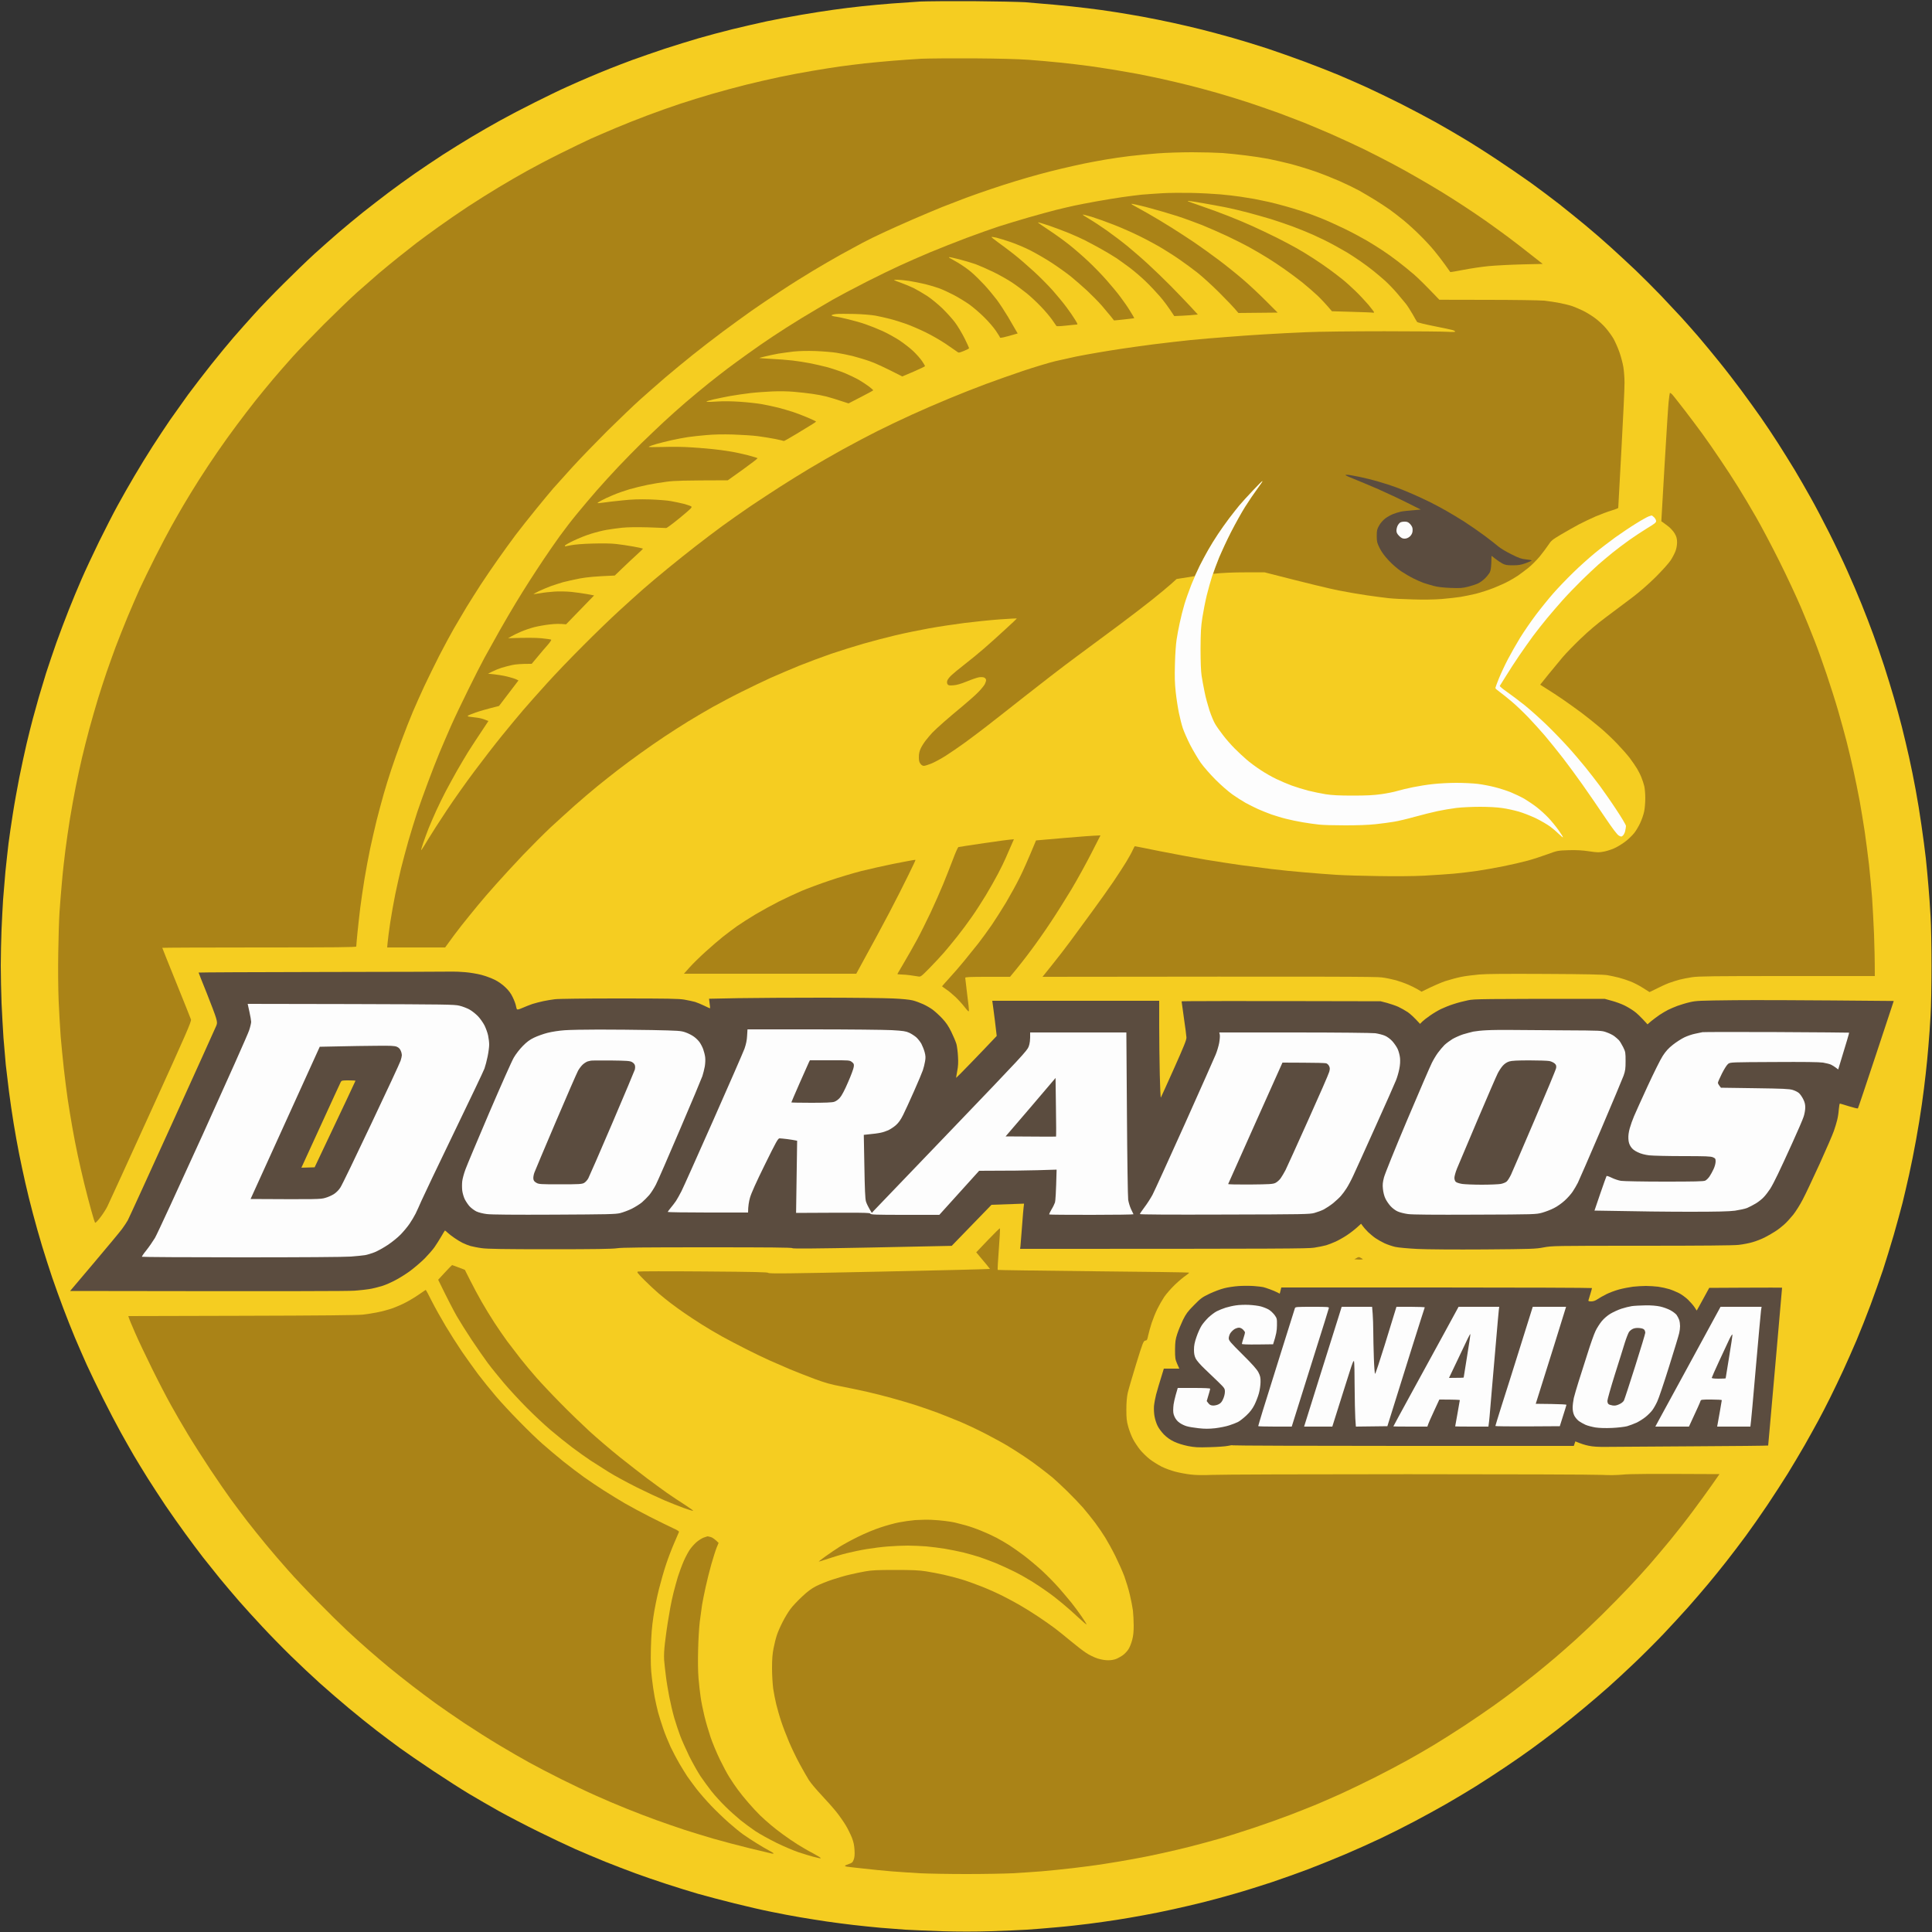 <svg xmlns="http://www.w3.org/2000/svg" viewBox="0 0 200 200" width="200" height="200">
	<rect x="0" y="0" width="200" height="200" fill="#333333" stroke="none"/>
	<style>
		tspan { white-space:pre }
		.shp0 { fill: #f5cd21 } 
		.shp1 { fill: #aa8317 } 
		.shp2 { fill: #5b4c3f } 
		.shp3 { fill: #fdfdfd } 
	</style>
	<g >
		<path class="shp0" d="M95.24 0.16C94.58 0.2 93.28 0.29 92.36 0.36C91.44 0.43 90.01 0.56 89.2 0.65C88.39 0.73 87.07 0.9 86.28 1.01C85.49 1.12 83.99 1.35 82.96 1.53C81.93 1.7 80.32 2.01 79.4 2.2C78.48 2.4 76.86 2.77 75.8 3.03C74.74 3.29 73.18 3.71 72.32 3.96C71.46 4.21 69.88 4.7 68.8 5.05C67.72 5.41 66.23 5.93 65.48 6.2C64.73 6.48 63.65 6.89 63.08 7.12C62.51 7.35 61.57 7.73 61 7.98C60.43 8.22 59.4 8.67 58.72 8.98C58.04 9.28 56.53 10.01 55.36 10.6C54.19 11.18 52.59 12.02 51.8 12.46C51.01 12.89 49.68 13.66 48.84 14.16C48 14.66 46.65 15.5 45.84 16.02C45.03 16.55 43.71 17.43 42.92 17.98C42.13 18.53 40.9 19.42 40.2 19.95C39.5 20.48 38.33 21.38 37.6 21.96C36.87 22.54 35.72 23.5 35.04 24.08C34.36 24.67 33.22 25.67 32.52 26.31C31.82 26.95 30.39 28.33 29.36 29.36C28.32 30.39 26.93 31.83 26.28 32.56C25.62 33.29 24.66 34.37 24.15 34.96C23.64 35.55 22.61 36.8 21.87 37.73C21.13 38.66 20.05 40.07 19.47 40.85C18.9 41.64 18.06 42.82 17.6 43.48C17.15 44.14 16.34 45.36 15.8 46.2C15.26 47.04 14.41 48.42 13.91 49.28C13.4 50.14 12.62 51.51 12.18 52.32C11.73 53.13 10.87 54.83 10.25 56.08C9.64 57.33 8.82 59.08 8.44 59.96C8.05 60.84 7.46 62.28 7.11 63.16C6.76 64.04 6.19 65.55 5.84 66.52C5.5 67.49 5.02 68.91 4.77 69.68C4.53 70.45 4.19 71.58 4.01 72.2C3.83 72.82 3.56 73.81 3.4 74.4C3.24 74.99 2.95 76.16 2.75 77C2.55 77.84 2.22 79.4 2 80.48C1.79 81.56 1.48 83.25 1.33 84.24C1.17 85.23 0.97 86.62 0.88 87.32C0.8 88.02 0.65 89.34 0.56 90.24C0.48 91.14 0.37 92.44 0.32 93.12C0.28 93.8 0.2 95.19 0.16 96.2C0.12 97.21 0.08 98.9 0.08 99.96C0.08 101.02 0.12 102.76 0.16 103.84C0.21 104.92 0.3 106.54 0.36 107.44C0.43 108.34 0.54 109.6 0.6 110.24C0.67 110.88 0.82 112.12 0.93 113C1.04 113.88 1.26 115.36 1.41 116.28C1.56 117.2 1.81 118.61 1.97 119.4C2.13 120.19 2.41 121.54 2.61 122.4C2.8 123.26 3.16 124.72 3.41 125.64C3.65 126.56 4.08 128.08 4.36 129C4.64 129.92 5.11 131.38 5.4 132.24C5.69 133.1 6.21 134.52 6.54 135.4C6.87 136.28 7.42 137.67 7.76 138.48C8.1 139.29 8.66 140.56 8.99 141.3C9.33 142.04 10.07 143.59 10.65 144.74C11.23 145.9 12.06 147.49 12.5 148.28C12.94 149.07 13.55 150.15 13.86 150.68C14.17 151.21 14.82 152.27 15.3 153.04C15.79 153.81 16.62 155.09 17.15 155.88C17.69 156.67 18.6 157.97 19.18 158.76C19.75 159.55 20.58 160.65 21.01 161.21C21.45 161.77 22.24 162.76 22.77 163.41C23.31 164.06 24.2 165.12 24.76 165.76C25.32 166.4 26.39 167.58 27.15 168.39C27.9 169.2 29.24 170.57 30.12 171.43C31 172.29 32.35 173.56 33.12 174.25C33.89 174.94 35.24 176.11 36.12 176.84C37 177.58 38.29 178.61 38.99 179.15C39.68 179.68 40.76 180.49 41.39 180.95C42.01 181.4 43.56 182.47 44.84 183.32C46.12 184.17 47.79 185.24 48.56 185.7C49.33 186.16 50.72 186.96 51.64 187.48C52.56 187.99 54.4 188.95 55.72 189.6C57.04 190.25 58.77 191.07 59.56 191.42C60.35 191.77 61.74 192.35 62.64 192.72C63.54 193.08 64.95 193.62 65.76 193.92C66.57 194.22 68.01 194.71 68.96 195.02C69.91 195.33 71.38 195.79 72.24 196.04C73.1 196.28 74.81 196.74 76.04 197.04C77.27 197.35 78.98 197.74 79.84 197.91C80.7 198.09 82.03 198.34 82.8 198.47C83.57 198.6 84.81 198.8 85.56 198.91C86.31 199.02 87.55 199.18 88.32 199.27C89.09 199.36 90.35 199.49 91.12 199.56C91.89 199.62 93.06 199.71 93.72 199.76C94.38 199.8 96.09 199.87 97.52 199.92C99.2 199.97 100.98 199.97 102.56 199.92C103.9 199.88 105.59 199.8 106.32 199.76C107.05 199.71 108.43 199.6 109.4 199.51C110.37 199.43 111.86 199.26 112.72 199.15C113.58 199.04 114.86 198.86 115.56 198.75C116.26 198.64 117.52 198.43 118.36 198.27C119.2 198.12 120.6 197.84 121.48 197.64C122.36 197.45 123.75 197.12 124.56 196.92C125.37 196.72 126.85 196.32 127.84 196.03C128.83 195.75 130.54 195.21 131.64 194.85C132.74 194.48 134.47 193.86 135.48 193.48C136.49 193.09 138.18 192.41 139.24 191.96C140.3 191.51 141.97 190.76 142.96 190.29C143.95 189.82 145.52 189.03 146.44 188.54C147.36 188.06 148.84 187.24 149.72 186.74C150.6 186.23 151.99 185.41 152.8 184.9C153.61 184.39 154.98 183.5 155.84 182.92C156.7 182.35 157.94 181.48 158.6 181C159.26 180.52 160.43 179.64 161.2 179.05C161.97 178.45 163.23 177.44 164 176.79C164.77 176.15 165.9 175.18 166.52 174.63C167.14 174.08 168.36 172.95 169.23 172.12C170.11 171.28 171.46 169.93 172.23 169.12C173 168.31 174.14 167.06 174.77 166.36C175.39 165.66 176.31 164.59 176.81 163.99C177.31 163.39 178.16 162.35 178.69 161.67C179.22 160.99 180.14 159.79 180.72 159C181.3 158.21 182.31 156.77 182.96 155.8C183.61 154.83 184.55 153.37 185.06 152.56C185.56 151.75 186.35 150.41 186.82 149.6C187.28 148.79 187.91 147.65 188.22 147.08C188.53 146.51 189.09 145.43 189.46 144.68C189.83 143.93 190.45 142.65 190.82 141.84C191.2 141.03 191.81 139.62 192.2 138.72C192.58 137.82 193.23 136.18 193.64 135.08C194.05 133.98 194.62 132.36 194.92 131.48C195.21 130.6 195.71 128.96 196.04 127.84C196.36 126.72 196.77 125.22 196.95 124.52C197.12 123.82 197.43 122.5 197.63 121.6C197.83 120.7 198.16 119.08 198.35 118C198.55 116.92 198.82 115.27 198.95 114.32C199.08 113.37 199.27 111.95 199.35 111.16C199.44 110.37 199.57 109.07 199.63 108.28C199.7 107.49 199.8 106.08 199.85 105.16C199.91 104.24 199.95 101.91 199.95 100C199.95 98.09 199.91 95.76 199.85 94.84C199.8 93.92 199.7 92.51 199.63 91.72C199.57 90.93 199.44 89.63 199.36 88.84C199.27 88.05 199.07 86.52 198.91 85.44C198.76 84.36 198.49 82.71 198.31 81.76C198.14 80.81 197.83 79.3 197.63 78.4C197.43 77.5 197.09 76.08 196.88 75.24C196.67 74.4 196.29 73.04 196.05 72.2C195.81 71.36 195.35 69.89 195.04 68.92C194.72 67.95 194.22 66.49 193.92 65.68C193.62 64.87 193.08 63.44 192.7 62.52C192.33 61.6 191.67 60.05 191.23 59.08C190.8 58.11 189.96 56.35 189.36 55.16C188.76 53.97 187.9 52.33 187.44 51.52C186.99 50.71 186.24 49.41 185.78 48.64C185.31 47.87 184.54 46.63 184.06 45.88C183.58 45.13 182.79 43.94 182.3 43.24C181.81 42.54 180.9 41.28 180.28 40.44C179.66 39.6 178.62 38.25 177.96 37.44C177.31 36.63 176.34 35.46 175.81 34.84C175.28 34.22 174.48 33.33 174.04 32.84C173.6 32.36 172.65 31.35 171.94 30.6C171.22 29.85 170.05 28.68 169.34 28C168.62 27.32 167.46 26.24 166.76 25.61C166.06 24.97 164.87 23.94 164.12 23.32C163.37 22.7 162.15 21.71 161.4 21.12C160.65 20.54 159.34 19.55 158.48 18.93C157.62 18.32 156.04 17.23 154.96 16.52C153.88 15.8 152.35 14.83 151.56 14.36C150.77 13.88 149.42 13.1 148.56 12.62C147.7 12.14 146.08 11.29 144.96 10.72C143.84 10.16 142.27 9.4 141.48 9.04C140.69 8.68 139.37 8.1 138.56 7.76C137.75 7.42 136.16 6.8 135.04 6.38C133.92 5.96 132.17 5.35 131.16 5.01C130.15 4.68 128.55 4.19 127.6 3.92C126.65 3.65 125.23 3.27 124.44 3.07C123.65 2.87 122.28 2.55 121.4 2.36C120.52 2.17 119.12 1.88 118.28 1.73C117.44 1.58 116.17 1.36 115.44 1.25C114.71 1.13 113.42 0.95 112.56 0.85C111.7 0.74 110.17 0.58 109.16 0.49C108.15 0.4 106.78 0.28 106.12 0.23C105.46 0.19 103.01 0.14 100.68 0.12C98.35 0.11 95.9 0.13 95.24 0.16Z" />
		<path class="shp1" d="M95.4 6.08C94.7 6.12 93.4 6.21 92.52 6.28C91.64 6.35 90.29 6.48 89.52 6.56C88.75 6.65 87.6 6.79 86.96 6.88C86.32 6.97 85.04 7.17 84.12 7.33C83.2 7.48 81.67 7.77 80.72 7.97C79.77 8.17 78.21 8.53 77.24 8.77C76.27 9.01 74.69 9.44 73.72 9.72C72.75 10 71.24 10.47 70.36 10.76C69.48 11.05 67.99 11.58 67.04 11.94C66.09 12.29 64.62 12.88 63.76 13.24C62.9 13.6 61.73 14.11 61.16 14.36C60.59 14.62 59.17 15.31 58 15.89C56.83 16.47 55.29 17.28 54.56 17.69C53.83 18.09 52.52 18.85 51.64 19.38C50.76 19.91 49.32 20.81 48.44 21.39C47.56 21.97 46.19 22.91 45.4 23.48C44.61 24.04 43.58 24.8 43.12 25.15C42.66 25.51 41.83 26.16 41.28 26.6C40.73 27.04 39.79 27.81 39.2 28.31C38.61 28.82 37.6 29.7 36.96 30.27C36.32 30.84 34.79 32.32 33.55 33.55C32.32 34.79 30.84 36.32 30.27 36.96C29.7 37.6 28.8 38.62 28.28 39.24C27.76 39.86 26.93 40.86 26.44 41.48C25.95 42.1 25.08 43.23 24.51 44C23.93 44.77 23.04 46.01 22.53 46.76C22.01 47.51 21.15 48.8 20.62 49.64C20.09 50.48 19.36 51.66 19 52.28C18.64 52.9 18.06 53.9 17.72 54.52C17.37 55.14 16.64 56.54 16.08 57.64C15.52 58.74 14.81 60.22 14.48 60.92C14.16 61.62 13.59 62.96 13.2 63.88C12.82 64.8 12.26 66.21 11.96 67C11.67 67.79 11.25 68.96 11.03 69.6C10.81 70.24 10.42 71.44 10.16 72.28C9.91 73.12 9.49 74.54 9.25 75.44C9.01 76.34 8.66 77.69 8.49 78.44C8.31 79.19 8.02 80.54 7.84 81.44C7.66 82.34 7.39 83.84 7.24 84.76C7.09 85.68 6.88 87.14 6.77 88C6.66 88.86 6.49 90.35 6.41 91.32C6.32 92.29 6.21 93.69 6.16 94.44C6.11 95.19 6.05 97.08 6.03 98.64C6 100.35 6.02 102.33 6.07 103.6C6.12 104.77 6.22 106.42 6.28 107.28C6.35 108.14 6.5 109.65 6.61 110.64C6.72 111.63 6.9 113.05 7.01 113.8C7.12 114.55 7.34 115.86 7.49 116.72C7.64 117.58 7.89 118.87 8.05 119.6C8.2 120.33 8.51 121.64 8.72 122.52C8.94 123.4 9.26 124.66 9.45 125.32C9.63 125.98 9.81 126.55 9.85 126.58C9.89 126.61 10.13 126.36 10.39 126.02C10.65 125.68 10.98 125.17 11.12 124.88C11.26 124.59 13.29 120.17 15.61 115.06C19.31 106.93 19.83 105.73 19.77 105.54C19.73 105.42 19.05 103.71 18.25 101.74C17.45 99.77 16.8 98.14 16.8 98.12C16.8 98.1 21.32 98.08 26.84 98.08C34.82 98.08 36.88 98.06 36.88 97.98C36.88 97.92 36.93 97.3 37 96.6C37.07 95.9 37.2 94.73 37.29 94C37.38 93.27 37.58 91.92 37.73 91C37.88 90.08 38.15 88.65 38.32 87.84C38.49 87.03 38.8 85.71 38.99 84.92C39.19 84.13 39.52 82.9 39.72 82.2C39.92 81.5 40.27 80.36 40.5 79.68C40.72 79 41.2 77.65 41.56 76.68C41.92 75.71 42.45 74.36 42.74 73.68C43.03 73 43.56 71.81 43.92 71.04C44.28 70.27 44.98 68.85 45.47 67.88C45.97 66.91 46.66 65.63 47 65.04C47.34 64.45 47.93 63.46 48.3 62.84C48.68 62.22 49.33 61.2 49.74 60.56C50.16 59.92 50.95 58.75 51.51 57.96C52.06 57.17 52.9 56.02 53.36 55.4C53.83 54.78 54.78 53.58 55.48 52.72C56.18 51.86 56.98 50.89 57.27 50.56C57.56 50.23 58.45 49.24 59.25 48.36C60.05 47.48 61.69 45.79 62.89 44.59C64.1 43.4 65.62 41.94 66.28 41.35C66.94 40.76 68.11 39.73 68.88 39.07C69.65 38.42 70.91 37.37 71.68 36.76C72.45 36.14 73.85 35.06 74.8 34.35C75.75 33.65 77.08 32.68 77.76 32.2C78.44 31.72 79.83 30.78 80.84 30.12C81.85 29.45 83.35 28.51 84.16 28.03C84.97 27.54 86.25 26.8 87 26.38C87.75 25.97 88.77 25.41 89.28 25.14C89.79 24.87 90.76 24.39 91.44 24.08C92.12 23.76 93.51 23.14 94.52 22.7C95.53 22.26 96.9 21.69 97.56 21.42C98.22 21.16 99.32 20.74 100 20.48C100.68 20.23 101.83 19.82 102.56 19.58C103.29 19.33 104.47 18.95 105.2 18.73C105.93 18.51 106.99 18.2 107.56 18.05C108.13 17.89 109.19 17.62 109.92 17.45C110.65 17.28 111.69 17.04 112.24 16.93C112.79 16.82 113.78 16.63 114.44 16.52C115.1 16.41 116.22 16.24 116.92 16.16C117.62 16.07 118.92 15.95 119.8 15.88C120.68 15.81 122.3 15.76 123.4 15.76C124.5 15.76 125.92 15.8 126.56 15.84C127.2 15.89 128.28 16 128.96 16.09C129.64 16.17 130.69 16.33 131.28 16.44C131.87 16.56 132.9 16.79 133.56 16.96C134.22 17.13 135.37 17.48 136.12 17.74C136.87 18 138.02 18.46 138.68 18.75C139.34 19.04 140.26 19.49 140.72 19.74C141.18 20 141.96 20.46 142.44 20.76C142.92 21.06 143.57 21.49 143.88 21.71C144.19 21.93 144.82 22.42 145.28 22.79C145.74 23.17 146.52 23.87 147 24.36C147.49 24.84 148.16 25.56 148.48 25.96C148.81 26.36 149.31 27 149.59 27.4C149.87 27.8 150.12 28.14 150.13 28.16C150.15 28.18 150.75 28.08 151.46 27.94C152.18 27.8 153.35 27.62 154.08 27.55C154.81 27.48 156.37 27.4 157.55 27.37L159.7 27.32C157.73 25.76 156.67 24.95 156.08 24.51C155.49 24.07 154.46 23.33 153.8 22.86C153.14 22.4 152.11 21.7 151.52 21.32C150.93 20.93 149.94 20.3 149.32 19.92C148.7 19.54 147.57 18.87 146.8 18.43C146.03 17.98 144.81 17.3 144.08 16.92C143.35 16.53 142 15.84 141.08 15.39C140.16 14.95 138.68 14.27 137.8 13.88C136.92 13.5 135.66 12.97 135 12.7C134.34 12.44 133.19 12 132.44 11.72C131.69 11.45 130.31 10.97 129.36 10.65C128.41 10.34 126.96 9.89 126.12 9.65C125.28 9.41 123.95 9.05 123.16 8.85C122.37 8.65 121.07 8.35 120.28 8.17C119.49 8 118.35 7.76 117.76 7.65C117.17 7.54 116.14 7.36 115.48 7.25C114.82 7.14 113.61 6.96 112.8 6.84C111.99 6.73 110.62 6.57 109.76 6.48C108.9 6.39 107.43 6.26 106.48 6.19C105.33 6.11 103.42 6.06 100.72 6.04C98.5 6.03 96.1 6.05 95.4 6.08ZM120.36 20C119.66 20.04 118.68 20.11 118.2 20.15C117.72 20.2 116.8 20.32 116.16 20.41C115.52 20.5 114.32 20.7 113.48 20.85C112.64 21 111.62 21.2 111.2 21.29C110.78 21.38 109.94 21.58 109.32 21.73C108.7 21.89 107.41 22.24 106.44 22.52C105.47 22.8 104.1 23.22 103.4 23.44C102.7 23.67 101.2 24.2 100.08 24.62C98.96 25.04 97.25 25.72 96.28 26.12C95.31 26.53 93.91 27.14 93.16 27.49C92.41 27.83 90.86 28.58 89.72 29.16C88.58 29.74 86.97 30.59 86.16 31.05C85.35 31.52 83.92 32.36 83 32.92C82.08 33.48 80.73 34.34 80 34.83C79.27 35.31 78.1 36.12 77.4 36.63C76.7 37.13 75.76 37.82 75.32 38.15C74.88 38.48 73.98 39.18 73.32 39.71C72.66 40.24 71.6 41.12 70.96 41.67C70.32 42.22 69.31 43.12 68.72 43.67C68.13 44.22 67.09 45.21 66.41 45.87C65.73 46.54 64.65 47.64 64.01 48.32C63.36 49 62.35 50.12 61.75 50.8C61.16 51.48 60.24 52.56 59.72 53.2C59.19 53.84 58.39 54.88 57.93 55.52C57.47 56.16 56.75 57.2 56.32 57.84C55.89 58.48 55.21 59.52 54.8 60.16C54.39 60.8 53.75 61.82 53.38 62.44C53 63.06 52.26 64.33 51.72 65.28C51.19 66.23 50.48 67.49 50.16 68.08C49.84 68.67 49.08 70.15 48.49 71.36C47.89 72.57 47.08 74.26 46.7 75.12C46.32 75.98 45.77 77.26 45.48 77.96C45.19 78.66 44.66 80.01 44.31 80.96C43.95 81.91 43.45 83.31 43.19 84.08C42.94 84.85 42.53 86.18 42.28 87.04C42.04 87.9 41.69 89.18 41.52 89.88C41.35 90.58 41.08 91.79 40.92 92.56C40.76 93.33 40.53 94.64 40.4 95.48C40.28 96.32 40.15 97.24 40.13 97.54L40.08 98.08L46.08 98.08C46.72 97.18 47.29 96.43 47.75 95.84C48.22 95.25 48.96 94.33 49.4 93.8C49.83 93.27 50.7 92.26 51.33 91.56C51.95 90.86 53.21 89.49 54.13 88.52C55.05 87.56 56.34 86.27 57 85.65C57.66 85.04 58.78 84.03 59.48 83.4C60.18 82.78 61.25 81.87 61.84 81.39C62.43 80.91 63.39 80.15 63.96 79.71C64.53 79.27 65.58 78.49 66.28 77.99C66.98 77.48 68.1 76.71 68.76 76.27C69.42 75.83 70.54 75.11 71.24 74.68C71.94 74.25 73.08 73.58 73.76 73.2C74.44 72.82 75.77 72.11 76.72 71.64C77.67 71.17 79.03 70.51 79.76 70.18C80.49 69.86 81.82 69.29 82.72 68.92C83.62 68.56 85.12 68 86.04 67.68C86.96 67.37 88.46 66.9 89.36 66.64C90.26 66.38 91.76 65.99 92.68 65.77C93.6 65.55 95.17 65.23 96.16 65.05C97.15 64.87 98.81 64.62 99.84 64.49C100.87 64.36 102.51 64.19 103.48 64.12C104.45 64.05 105.25 64.01 105.26 64.02C105.28 64.03 104.74 64.54 104.06 65.16C103.39 65.78 102.41 66.66 101.88 67.12C101.35 67.58 100.45 68.32 99.88 68.76C99.31 69.2 98.68 69.72 98.47 69.92C98.26 70.12 98.07 70.38 98.05 70.5C98.02 70.63 98.04 70.78 98.1 70.85C98.18 70.96 98.3 70.97 98.72 70.94C99.08 70.91 99.5 70.78 100.12 70.53C100.6 70.33 101.16 70.14 101.36 70.11C101.58 70.08 101.79 70.09 101.9 70.15C102 70.2 102.08 70.31 102.08 70.4C102.08 70.49 102.02 70.68 101.95 70.82C101.88 70.96 101.58 71.33 101.29 71.63C101 71.93 100.27 72.58 99.68 73.07C99.09 73.56 98.2 74.3 97.72 74.73C97.24 75.15 96.69 75.66 96.51 75.85C96.33 76.04 96.03 76.4 95.84 76.64C95.65 76.88 95.41 77.26 95.31 77.48C95.18 77.76 95.12 78.03 95.12 78.36C95.12 78.72 95.15 78.89 95.28 79.06C95.38 79.2 95.51 79.28 95.64 79.28C95.75 79.28 96.1 79.17 96.42 79.04C96.74 78.91 97.4 78.55 97.88 78.25C98.36 77.94 99.25 77.34 99.84 76.91C100.44 76.47 101.39 75.76 101.96 75.32C102.53 74.88 104.37 73.44 106.04 72.12C107.71 70.8 110.12 68.94 111.4 68C112.68 67.06 114.69 65.57 115.88 64.68C117.07 63.79 118.62 62.6 119.32 62.04C120.02 61.48 120.87 60.77 121.2 60.48L121.8 59.94L123.68 59.64C124.37 58.21 124.79 57.42 125.06 56.96C125.32 56.5 125.77 55.76 126.07 55.32C126.36 54.88 126.88 54.14 127.23 53.68C127.58 53.22 128.06 52.61 128.3 52.32C128.54 52.03 129.18 51.34 129.71 50.78C130.24 50.21 130.69 49.77 130.7 49.8C130.71 49.82 130.46 50.19 130.14 50.62C129.82 51.05 129.25 51.89 128.88 52.48C128.51 53.07 127.86 54.24 127.43 55.08C127 55.92 126.43 57.14 126.17 57.8C125.91 58.46 125.67 59.09 125.64 59.2L125.59 59.4C126.56 59.29 127.76 59.25 128.88 59.25L130.92 59.25C135.63 60.46 137.7 60.95 138.56 61.12C139.42 61.29 140.75 61.52 141.52 61.63C142.29 61.74 143.28 61.87 143.72 61.92C144.16 61.97 145.29 62.03 146.24 62.05C147.33 62.09 148.43 62.07 149.24 62.01C149.94 61.95 150.83 61.85 151.2 61.79C151.57 61.73 152.28 61.58 152.76 61.47C153.24 61.35 154.09 61.08 154.64 60.86C155.19 60.64 155.87 60.33 156.16 60.17C156.45 60.02 156.88 59.76 157.12 59.6C157.36 59.43 157.84 59.08 158.18 58.81C158.52 58.54 159.06 58 159.38 57.62C159.7 57.23 160.1 56.69 160.28 56.42C160.57 55.97 160.69 55.87 161.6 55.33C162.15 55 162.98 54.54 163.44 54.29C163.9 54.05 164.69 53.67 165.2 53.45C165.71 53.24 166.44 52.96 166.82 52.85C167.21 52.73 167.52 52.61 167.52 52.58C167.52 52.55 167.67 49.82 167.85 46.52C168.03 43.22 168.18 40.11 168.17 39.6C168.17 39.09 168.11 38.37 168.05 38C167.99 37.63 167.81 36.94 167.65 36.48C167.49 36.02 167.21 35.39 167.04 35.08C166.86 34.77 166.5 34.27 166.23 33.96C165.97 33.65 165.47 33.19 165.13 32.94C164.8 32.69 164.23 32.34 163.88 32.17C163.53 32 163.02 31.78 162.76 31.69C162.5 31.6 161.92 31.46 161.48 31.37C161.04 31.28 160.28 31.17 159.8 31.12C159.31 31.08 156.74 31.04 153.96 31.04L149 31.03C147.57 29.53 146.8 28.78 146.36 28.4C145.92 28.02 145.18 27.42 144.72 27.07C144.26 26.71 143.56 26.21 143.16 25.95C142.76 25.68 142.01 25.21 141.48 24.9C140.95 24.59 139.89 24.02 139.12 23.65C138.35 23.28 137.25 22.78 136.68 22.56C136.11 22.33 135.26 22.02 134.8 21.87C134.34 21.72 133.53 21.47 133 21.33C132.47 21.18 131.7 20.98 131.28 20.89C130.86 20.8 130.23 20.67 129.88 20.6C129.53 20.54 128.86 20.43 128.4 20.36C127.94 20.29 127 20.18 126.32 20.12C125.64 20.06 124.31 19.99 123.36 19.97C122.41 19.95 121.06 19.96 120.36 20Z" />
		<path class="shp0" d="M122.96 20.83C122.98 20.85 123.65 21.09 124.44 21.36C125.23 21.63 126.46 22.08 127.16 22.36C127.86 22.63 129 23.11 129.68 23.42C130.36 23.73 131.48 24.26 132.16 24.6C132.84 24.94 133.78 25.44 134.24 25.7C134.7 25.96 135.48 26.43 135.96 26.75C136.44 27.06 137.18 27.56 137.6 27.87C138.02 28.18 138.63 28.64 138.96 28.91C139.29 29.17 139.9 29.72 140.31 30.12C140.72 30.51 141.32 31.16 141.65 31.54C141.97 31.93 142.24 32.28 142.24 32.32C142.24 32.36 142.19 32.39 142.14 32.37C142.09 32.35 141.1 32.31 139.96 32.28L137.88 32.22C137.26 31.48 136.77 30.97 136.4 30.61C136.02 30.25 135.31 29.64 134.82 29.24C134.32 28.84 133.49 28.23 132.98 27.87C132.46 27.5 131.7 27 131.28 26.74C130.86 26.47 130.05 26 129.48 25.68C128.91 25.36 127.81 24.8 127.04 24.44C126.27 24.08 125.1 23.57 124.44 23.3C123.78 23.04 122.61 22.61 121.84 22.36C121.07 22.11 119.69 21.71 118.78 21.47C117.87 21.23 117.12 21.07 117.12 21.1C117.12 21.13 117.25 21.23 117.42 21.31C117.58 21.39 118.22 21.75 118.84 22.1C119.46 22.45 120.54 23.1 121.24 23.54C121.94 23.98 123.02 24.68 123.64 25.1C124.26 25.52 125.37 26.32 126.12 26.88C126.87 27.44 128 28.35 128.64 28.9C129.28 29.44 130.35 30.45 131.03 31.13L132.26 32.36L128.2 32.4C127.72 31.81 126.96 31.03 126.21 30.28C125.46 29.53 124.44 28.61 123.96 28.23C123.48 27.85 122.7 27.28 122.24 26.96C121.78 26.63 120.93 26.08 120.36 25.74C119.79 25.39 118.71 24.81 117.96 24.44C117.21 24.07 116.01 23.54 115.28 23.26C114.55 22.97 113.54 22.61 113.02 22.45C112.5 22.29 112.08 22.19 112.08 22.22C112.09 22.25 112.4 22.46 112.78 22.68C113.16 22.9 113.98 23.44 114.59 23.87C115.21 24.31 116.19 25.05 116.76 25.52C117.33 25.99 118.29 26.82 118.88 27.37C119.47 27.91 120.51 28.91 121.19 29.6C121.86 30.28 122.77 31.23 123.21 31.7L124 32.56C123.47 32.62 122.92 32.65 122.44 32.68L121.56 32.72C120.94 31.76 120.45 31.12 120.07 30.68C119.69 30.24 119.03 29.54 118.59 29.12C118.16 28.7 117.44 28.09 117 27.75C116.56 27.42 115.93 26.97 115.6 26.74C115.27 26.52 114.55 26.09 114 25.78C113.45 25.47 112.69 25.07 112.32 24.88C111.95 24.69 111.21 24.36 110.68 24.14C110.15 23.92 109.21 23.57 108.58 23.35C107.95 23.14 107.44 22.99 107.44 23.02C107.44 23.05 107.96 23.41 108.58 23.82C109.21 24.23 110.16 24.92 110.69 25.34C111.23 25.77 112.13 26.55 112.69 27.08C113.25 27.61 114.09 28.47 114.55 29C115.02 29.53 115.66 30.3 115.97 30.72C116.29 31.14 116.75 31.8 116.99 32.2C117.24 32.6 117.43 32.93 117.42 32.94C117.41 32.95 116.93 33 116.36 33.07C115.79 33.13 115.32 33.18 115.32 33.17C115.32 33.17 115.17 32.98 115 32.76C114.82 32.54 114.4 32.04 114.06 31.64C113.71 31.24 113.03 30.55 112.54 30.09C112.04 29.63 111.28 28.97 110.84 28.61C110.4 28.26 109.52 27.63 108.88 27.21C108.24 26.79 107.23 26.21 106.64 25.91C106.05 25.61 105.13 25.23 104.6 25.05C104.07 24.87 103.42 24.67 103.14 24.6C102.87 24.54 102.64 24.51 102.64 24.54C102.64 24.57 102.95 24.82 103.34 25.1C103.72 25.37 104.45 25.92 104.96 26.32C105.47 26.72 106.38 27.51 106.99 28.07C107.6 28.62 108.5 29.53 108.99 30.08C109.47 30.63 110.11 31.4 110.4 31.8C110.7 32.2 111.09 32.76 111.27 33.06C111.59 33.58 111.59 33.6 111.42 33.6C111.32 33.61 110.83 33.65 110.32 33.71C109.66 33.78 109.38 33.79 109.35 33.73C109.32 33.68 109.12 33.39 108.9 33.08C108.68 32.77 108.17 32.16 107.75 31.73C107.34 31.3 106.68 30.68 106.28 30.36C105.88 30.04 105.2 29.53 104.76 29.24C104.32 28.95 103.46 28.46 102.84 28.16C102.22 27.86 101.4 27.5 101 27.35C100.6 27.21 99.83 26.98 99.28 26.84C98.73 26.7 98.26 26.6 98.24 26.62C98.22 26.64 98.24 26.67 98.28 26.69C98.32 26.71 98.72 26.93 99.16 27.19C99.6 27.45 100.23 27.89 100.56 28.18C100.89 28.46 101.48 29.04 101.88 29.47C102.28 29.9 102.86 30.6 103.18 31.02C103.5 31.45 104.02 32.25 104.35 32.8C104.67 33.35 105.03 33.96 105.14 34.16L105.35 34.52C103.8 34.97 103.55 35.01 103.52 34.94C103.51 34.88 103.31 34.57 103.09 34.24C102.87 33.91 102.33 33.28 101.88 32.84C101.44 32.4 100.74 31.8 100.32 31.5C99.9 31.21 99.18 30.77 98.72 30.53C98.26 30.29 97.59 29.98 97.24 29.85C96.89 29.72 96.22 29.52 95.76 29.41C95.3 29.3 94.55 29.15 94.1 29.08C93.65 29.01 93.11 28.96 92.9 28.96C92.69 28.96 92.54 28.97 92.56 29C92.58 29.02 92.91 29.15 93.28 29.28C93.65 29.41 94.25 29.66 94.6 29.83C94.95 30.01 95.58 30.38 96 30.65C96.42 30.93 97.11 31.5 97.55 31.92C97.98 32.34 98.57 32.99 98.85 33.36C99.13 33.73 99.57 34.47 99.84 35C100.1 35.53 100.32 36 100.32 36.04C100.32 36.08 100.08 36.21 99.78 36.33C99.24 36.54 99.24 36.54 99.04 36.38C98.93 36.3 98.41 35.94 97.88 35.58C97.35 35.23 96.42 34.69 95.8 34.39C95.18 34.09 94.28 33.7 93.8 33.53C93.32 33.36 92.56 33.12 92.12 33.01C91.68 32.9 91 32.74 90.6 32.67C90.2 32.6 89.23 32.52 88.44 32.5C87.65 32.48 86.79 32.48 86.54 32.51C86.29 32.54 86.08 32.6 86.08 32.64C86.08 32.68 86.25 32.74 86.46 32.77C86.67 32.79 87.29 32.92 87.84 33.06C88.39 33.19 89.2 33.42 89.64 33.58C90.08 33.73 90.85 34.04 91.36 34.27C91.87 34.5 92.66 34.94 93.12 35.24C93.58 35.55 94.23 36.05 94.55 36.36C94.88 36.67 95.28 37.13 95.45 37.38C95.62 37.63 95.76 37.87 95.76 37.9C95.76 37.93 95.23 38.19 94.58 38.47L93.4 38.97C91.48 37.98 90.51 37.55 90 37.38C89.49 37.2 88.7 36.97 88.24 36.85C87.78 36.74 87.04 36.59 86.6 36.52C86.16 36.45 85.19 36.37 84.44 36.34C83.59 36.31 82.74 36.33 82.16 36.39C81.65 36.45 80.93 36.55 80.56 36.61C80.19 36.68 79.59 36.8 79.24 36.89C78.89 36.97 78.59 37.05 78.59 37.06C78.58 37.07 79.14 37.11 79.83 37.15C80.52 37.18 81.51 37.26 82.04 37.32C82.57 37.38 83.38 37.51 83.84 37.6C84.3 37.69 85.09 37.87 85.6 38C86.11 38.14 86.92 38.41 87.4 38.6C87.88 38.8 88.57 39.13 88.92 39.33C89.27 39.54 89.75 39.85 89.98 40.03C90.21 40.21 90.4 40.38 90.4 40.4C90.4 40.42 89.83 40.74 89.12 41.1L87.84 41.76C86.57 41.34 85.91 41.14 85.56 41.05C85.21 40.96 84.54 40.83 84.08 40.77C83.62 40.7 82.77 40.61 82.2 40.56C81.6 40.5 80.66 40.49 79.96 40.52C79.3 40.55 78.27 40.62 77.68 40.69C77.09 40.76 76.13 40.9 75.56 41C74.99 41.11 74.23 41.26 73.89 41.34C73.54 41.42 73.2 41.52 73.14 41.56C73.07 41.61 73.4 41.62 74.14 41.57C74.87 41.52 75.7 41.53 76.6 41.59C77.35 41.64 78.37 41.75 78.88 41.84C79.39 41.93 80.14 42.1 80.56 42.2C80.98 42.31 81.64 42.5 82.04 42.63C82.44 42.76 83.15 43.03 83.62 43.23C84.09 43.43 84.48 43.62 84.48 43.64C84.48 43.66 84.31 43.78 84.1 43.91C83.89 44.04 83.15 44.49 82.46 44.91C81.77 45.33 81.17 45.67 81.14 45.65C81.11 45.63 80.7 45.54 80.24 45.44C79.78 45.35 78.97 45.22 78.44 45.15C77.91 45.08 76.76 45.01 75.88 44.98C74.89 44.95 73.84 44.97 73.12 45.04C72.48 45.09 71.62 45.19 71.2 45.25C70.78 45.31 70.03 45.46 69.52 45.57C69.01 45.68 68.29 45.87 67.92 45.97C67.55 46.08 67.2 46.2 67.16 46.25C67.11 46.29 67.67 46.3 68.64 46.27C69.58 46.24 70.74 46.25 71.56 46.31C72.31 46.36 73.3 46.44 73.76 46.49C74.22 46.53 75.03 46.64 75.56 46.73C76.09 46.81 76.93 47 77.44 47.13C77.95 47.27 78.39 47.4 78.42 47.43C78.45 47.46 77.77 47.98 76.91 48.6L75.34 49.72C70.68 49.73 69.79 49.76 69 49.87C68.43 49.94 67.53 50.09 67 50.2C66.47 50.31 65.64 50.51 65.16 50.65C64.68 50.79 63.9 51.06 63.44 51.26C62.98 51.45 62.43 51.71 62.22 51.83C62.01 51.94 61.84 52.06 61.84 52.08C61.84 52.1 62.12 52.08 62.46 52.03C62.8 51.98 63.69 51.87 64.44 51.8C65.45 51.69 66.18 51.67 67.28 51.7C68.09 51.73 69.08 51.8 69.48 51.88C69.88 51.95 70.47 52.08 70.8 52.16C71.13 52.25 71.47 52.37 71.55 52.42C71.68 52.51 71.56 52.63 70.39 53.6C69.67 54.19 69.03 54.67 68.96 54.66C68.89 54.65 68.05 54.62 67.08 54.59C65.92 54.56 65 54.57 64.4 54.63C63.89 54.69 63.17 54.78 62.8 54.85C62.43 54.91 61.71 55.09 61.2 55.25C60.69 55.4 59.88 55.73 59.38 55.97C58.88 56.2 58.48 56.44 58.48 56.48C58.48 56.52 58.49 56.56 58.5 56.56C58.51 56.56 58.79 56.5 59.12 56.44C59.47 56.37 60.39 56.29 61.32 56.27C62.33 56.24 63.23 56.25 63.76 56.31C64.22 56.36 65.04 56.48 65.58 56.58C66.12 56.68 66.56 56.78 66.56 56.8C66.56 56.82 66.27 57.11 65.9 57.44C65.54 57.77 64.88 58.38 64.44 58.81L63.64 59.58C61.61 59.66 60.76 59.75 60.04 59.88C59.42 60 58.63 60.17 58.28 60.27C57.93 60.38 57.37 60.55 57.04 60.67C56.71 60.79 56.16 61.02 55.82 61.18C55.48 61.35 55.21 61.49 55.22 61.5C55.23 61.51 55.55 61.47 55.92 61.41C56.29 61.34 56.96 61.27 57.4 61.24C57.86 61.21 58.59 61.22 59.12 61.27C59.63 61.32 60.37 61.43 60.77 61.5L61.5 61.64L58.6 64.63C57.98 64.56 57.4 64.58 56.92 64.64C56.44 64.69 55.72 64.82 55.32 64.92C54.92 65.02 54.31 65.23 53.96 65.38C53.61 65.53 53.16 65.74 52.96 65.86L52.6 66.07C54.57 66 55.47 66.02 56.04 66.07C56.57 66.12 57.03 66.19 57.06 66.22C57.09 66.25 56.93 66.5 56.7 66.76C56.46 67.02 56 67.57 55.66 67.98L55.04 68.72C53.95 68.71 53.37 68.77 53.04 68.84C52.71 68.91 52.21 69.04 51.92 69.13C51.63 69.22 51.2 69.4 50.96 69.52L50.52 69.74C51.51 69.83 52.12 69.94 52.52 70.04C52.92 70.14 53.34 70.27 53.45 70.33L53.67 70.44L51.66 73.08C50.34 73.41 49.64 73.62 49.24 73.76C48.84 73.9 48.48 74.05 48.44 74.08C48.39 74.13 48.44 74.17 48.56 74.19C48.67 74.21 48.99 74.25 49.28 74.28C49.57 74.31 49.97 74.4 50.18 74.49L50.56 74.64C49.34 76.47 48.75 77.38 48.46 77.84C48.18 78.3 47.65 79.18 47.3 79.8C46.95 80.42 46.43 81.37 46.14 81.92C45.85 82.47 45.41 83.37 45.16 83.92C44.91 84.47 44.56 85.28 44.38 85.72C44.21 86.16 43.94 86.88 43.79 87.32C43.64 87.76 43.56 88.07 43.62 88C43.68 87.93 44 87.43 44.32 86.88C44.65 86.33 45.52 84.98 46.25 83.88C46.98 82.78 48.28 80.94 49.14 79.8C49.99 78.66 51.26 77.02 51.96 76.16C52.66 75.3 53.64 74.11 54.15 73.52C54.66 72.93 55.76 71.68 56.6 70.76C57.43 69.84 59.12 68.07 60.36 66.84C61.59 65.6 63.27 63.98 64.08 63.24C64.9 62.49 66.03 61.47 66.6 60.97C67.17 60.47 68.31 59.51 69.12 58.85C69.93 58.18 71.23 57.15 72 56.55C72.77 55.95 74.01 55.01 74.76 54.46C75.51 53.91 76.84 52.98 77.72 52.38C78.6 51.79 79.99 50.88 80.8 50.36C81.61 49.84 82.96 49 83.8 48.5C84.64 47.99 86.2 47.1 87.28 46.5C88.36 45.91 89.96 45.06 90.84 44.62C91.72 44.18 93.29 43.43 94.32 42.96C95.35 42.49 97.12 41.72 98.24 41.26C99.36 40.79 101.07 40.12 102.04 39.76C103.01 39.4 104.75 38.78 105.92 38.39C107.09 38 108.58 37.55 109.24 37.39C109.9 37.24 110.87 37.02 111.4 36.91C111.93 36.8 112.99 36.61 113.76 36.48C114.53 36.35 115.63 36.17 116.2 36.09C116.77 36 118.23 35.8 119.44 35.64C120.65 35.49 122.38 35.29 123.28 35.2C124.18 35.11 125.82 34.97 126.92 34.89C128.02 34.8 129.82 34.67 130.92 34.61C132.02 34.54 133.95 34.44 135.2 34.39C136.48 34.33 140.04 34.29 143.32 34.29C146.53 34.29 149.49 34.32 149.9 34.35C150.38 34.38 150.64 34.37 150.64 34.32C150.64 34.28 150.5 34.2 150.34 34.16C150.18 34.11 149.3 33.93 148.4 33.75C147.5 33.57 146.73 33.38 146.7 33.33C146.66 33.28 146.45 32.92 146.23 32.52C146 32.12 145.69 31.64 145.53 31.44C145.37 31.24 144.97 30.76 144.63 30.36C144.29 29.96 143.74 29.39 143.39 29.07C143.04 28.76 142.49 28.29 142.16 28.03C141.83 27.76 141.22 27.31 140.8 27.02C140.38 26.73 139.81 26.36 139.52 26.18C139.23 26.01 138.55 25.62 138 25.32C137.45 25.02 136.51 24.56 135.92 24.3C135.33 24.04 134.37 23.65 133.8 23.44C133.23 23.23 132.24 22.89 131.6 22.69C130.96 22.5 129.88 22.19 129.2 22.01C128.52 21.83 127.51 21.59 126.96 21.48C126.41 21.37 125.34 21.17 124.58 21.04C123.82 20.91 123.14 20.8 123.06 20.8C122.98 20.8 122.94 20.81 122.96 20.83Z" />
		<path class="shp1" d="M172.86 40.69C172.84 40.73 172.78 41.17 172.73 41.65C172.68 42.13 172.5 45.09 172.31 48.24L171.98 53.96C172.25 54.15 172.51 54.34 172.74 54.52C172.96 54.7 173.25 55.02 173.37 55.24C173.55 55.55 173.6 55.74 173.61 56.12C173.61 56.42 173.55 56.77 173.45 57.04C173.36 57.28 173.14 57.71 172.95 58C172.76 58.29 172.07 59.06 171.41 59.72C170.63 60.49 169.75 61.26 168.96 61.86C168.28 62.38 167.07 63.28 166.28 63.87C165.31 64.59 164.44 65.33 163.61 66.13C162.93 66.78 162.1 67.64 161.76 68.04C161.42 68.44 160.76 69.24 160.29 69.82L159.44 70.88C160.65 71.64 161.4 72.13 161.88 72.47C162.36 72.8 163.19 73.4 163.72 73.79C164.25 74.19 165.09 74.86 165.6 75.29C166.11 75.71 166.91 76.47 167.39 76.97C167.87 77.47 168.47 78.15 168.72 78.48C168.97 78.81 169.3 79.3 169.46 79.56C169.62 79.82 169.83 80.24 169.92 80.48C170.02 80.72 170.15 81.12 170.21 81.36C170.27 81.6 170.32 82.17 170.32 82.62C170.32 83.07 170.27 83.7 170.2 84.02C170.13 84.34 169.95 84.87 169.79 85.2C169.64 85.53 169.37 85.98 169.2 86.2C169.03 86.42 168.66 86.79 168.39 87.01C168.11 87.24 167.63 87.55 167.32 87.71C167.01 87.88 166.48 88.06 166.12 88.14C165.52 88.26 165.42 88.26 164.52 88.13C163.81 88.02 163.25 87.99 162.4 88.01C161.25 88.05 161.23 88.05 160.2 88.43C159.63 88.64 158.71 88.94 158.16 89.09C157.61 89.24 156.46 89.51 155.6 89.68C154.74 89.85 153.52 90.07 152.88 90.16C152.24 90.25 151.18 90.38 150.52 90.44C149.86 90.5 148.46 90.59 147.4 90.65C146.2 90.71 144.4 90.72 142.6 90.69C141.02 90.67 139.09 90.61 138.32 90.56C137.55 90.51 136.09 90.4 135.08 90.31C134.07 90.23 132.5 90.07 131.6 89.96C130.7 89.85 129.29 89.67 128.48 89.56C127.67 89.45 126.03 89.19 124.84 89C123.65 88.8 121.52 88.4 120.1 88.12C118.68 87.83 117.5 87.6 117.48 87.6C117.46 87.6 117.35 87.79 117.25 88.02C117.15 88.25 116.85 88.78 116.6 89.2C116.35 89.62 115.74 90.55 115.25 91.28C114.75 92.01 113.76 93.41 113.03 94.4C112.31 95.39 111.3 96.76 110.8 97.44C110.3 98.12 109.44 99.23 108.9 99.9L107.92 101.12C138.24 101.08 142.46 101.1 143.04 101.18C143.46 101.23 144.12 101.37 144.52 101.48C144.92 101.6 145.49 101.8 145.8 101.94C146.11 102.07 146.54 102.29 146.76 102.42L147.16 102.66C148.4 102.04 149.14 101.73 149.6 101.57C150.06 101.42 150.8 101.22 151.24 101.13C151.68 101.04 152.53 100.93 153.12 100.88C153.88 100.81 155.94 100.8 160 100.82C164.13 100.84 165.97 100.88 166.4 100.95C166.73 101.01 167.25 101.12 167.56 101.2C167.87 101.28 168.41 101.45 168.76 101.59C169.11 101.72 169.71 102.03 170.08 102.27L170.76 102.7C171.88 102.14 172.47 101.87 172.8 101.75C173.13 101.63 173.62 101.48 173.88 101.41C174.14 101.34 174.72 101.23 175.16 101.16C175.84 101.06 177.3 101.04 185.02 101.04L194.08 101.04C194.08 99.34 194.04 97.89 194 96.72C193.95 95.55 193.86 93.86 193.8 92.96C193.73 92.06 193.59 90.51 193.48 89.52C193.36 88.53 193.17 87 193.04 86.12C192.91 85.24 192.67 83.82 192.52 82.96C192.36 82.1 192.07 80.66 191.87 79.76C191.67 78.86 191.35 77.49 191.15 76.72C190.95 75.95 190.56 74.53 190.28 73.56C190 72.59 189.46 70.9 189.09 69.8C188.72 68.7 188.16 67.13 187.84 66.32C187.53 65.51 186.89 63.94 186.42 62.84C185.95 61.74 184.95 59.6 184.19 58.08C183.43 56.56 182.35 54.51 181.78 53.52C181.21 52.53 180.38 51.13 179.92 50.4C179.47 49.67 178.64 48.4 178.07 47.56C177.51 46.72 176.68 45.53 176.23 44.91C175.77 44.28 174.96 43.2 174.43 42.51C173.89 41.81 173.33 41.1 173.18 40.92C173.03 40.74 172.89 40.64 172.86 40.69Z" />
		<path class="shp2" d="M139.28 49.18C139.28 49.21 139.69 49.4 140.18 49.59C140.68 49.79 141.8 50.26 142.68 50.64C143.56 51.03 144.91 51.66 145.68 52.05L147.08 52.75C145.78 52.85 145.22 52.92 145 52.97C144.78 53.02 144.42 53.13 144.2 53.22C143.98 53.3 143.62 53.51 143.4 53.67C143.16 53.86 142.91 54.14 142.76 54.41C142.55 54.79 142.52 54.92 142.52 55.48C142.52 56.06 142.55 56.19 142.81 56.72C143.02 57.14 143.31 57.54 143.77 58.03C144.16 58.45 144.7 58.91 145.08 59.16C145.43 59.39 145.99 59.72 146.32 59.88C146.65 60.05 147.12 60.25 147.36 60.34C147.6 60.42 148.07 60.56 148.4 60.65C148.8 60.76 149.38 60.83 150.16 60.86C151.18 60.9 151.4 60.88 152 60.73C152.37 60.63 152.84 60.48 153.04 60.38C153.24 60.28 153.55 60.05 153.74 59.86C153.93 59.67 154.14 59.4 154.22 59.26C154.31 59.08 154.36 58.77 154.38 58.28C154.39 57.88 154.4 57.55 154.4 57.54C154.4 57.53 154.57 57.66 154.78 57.83C154.99 58 155.32 58.22 155.52 58.33C155.82 58.49 156 58.52 156.6 58.52C157.18 58.52 157.44 58.48 157.94 58.3C158.28 58.18 158.56 58.05 158.56 58.02C158.56 57.99 158.3 57.94 157.98 57.91C157.49 57.86 157.25 57.78 156.44 57.37C155.91 57.11 155.32 56.75 155.12 56.58C154.92 56.4 154.28 55.91 153.7 55.47C153.12 55.04 152.17 54.38 151.58 54C151 53.63 150.16 53.13 149.72 52.88C149.28 52.63 148.56 52.24 148.12 52.02C147.68 51.8 146.87 51.42 146.32 51.18C145.77 50.94 144.98 50.61 144.56 50.46C144.14 50.3 143.3 50.03 142.68 49.85C142.06 49.67 141.2 49.46 140.76 49.37C140.32 49.28 139.81 49.19 139.62 49.16C139.43 49.14 139.28 49.15 139.28 49.18Z" />
		<path fill-rule="evenodd" class="shp3" d="M130.69 49.8C130.71 49.82 130.46 50.19 130.14 50.62C129.82 51.05 129.25 51.89 128.88 52.48C128.51 53.07 127.86 54.24 127.43 55.08C127 55.92 126.46 57.09 126.21 57.68C125.97 58.27 125.64 59.16 125.48 59.64C125.33 60.12 125.07 61.02 124.92 61.64C124.77 62.26 124.57 63.28 124.47 63.92C124.32 64.89 124.29 65.42 124.28 67.16C124.28 68.52 124.32 69.49 124.39 69.96C124.45 70.36 124.59 71.11 124.7 71.64C124.8 72.17 125.04 73.03 125.21 73.56C125.39 74.09 125.65 74.72 125.8 74.96C125.94 75.2 126.31 75.72 126.62 76.12C126.92 76.52 127.46 77.13 127.81 77.48C128.16 77.83 128.71 78.35 129.04 78.63C129.37 78.92 130.02 79.4 130.48 79.7C130.94 80.01 131.68 80.43 132.12 80.64C132.56 80.85 133.28 81.16 133.72 81.32C134.16 81.48 134.93 81.72 135.44 81.85C135.95 81.98 136.76 82.14 137.24 82.22C137.89 82.32 138.63 82.36 140.04 82.36C141.48 82.36 142.22 82.32 143 82.21C143.57 82.13 144.33 81.98 144.68 81.87C145.03 81.77 145.75 81.59 146.28 81.49C146.81 81.38 147.73 81.23 148.32 81.17C148.91 81.1 150.01 81.04 150.76 81.04C151.51 81.04 152.52 81.09 153 81.15C153.48 81.21 154.26 81.36 154.72 81.48C155.18 81.59 155.92 81.83 156.36 82C156.8 82.18 157.45 82.49 157.8 82.69C158.15 82.9 158.73 83.29 159.08 83.56C159.43 83.83 159.97 84.32 160.28 84.65C160.59 84.97 161.07 85.56 161.34 85.94C161.62 86.33 161.82 86.66 161.8 86.68C161.78 86.7 161.59 86.55 161.38 86.34C161.17 86.13 160.76 85.78 160.48 85.57C160.19 85.36 159.53 84.97 159 84.71C158.47 84.46 157.66 84.14 157.2 84.01C156.74 83.88 155.98 83.71 155.52 83.65C155 83.57 154.12 83.52 153.22 83.52C152.38 83.52 151.32 83.57 150.74 83.64C150.18 83.71 149.31 83.86 148.8 83.97C148.29 84.08 147.23 84.34 146.44 84.56C145.65 84.78 144.68 85.01 144.28 85.07C143.88 85.14 143.04 85.25 142.4 85.32C141.65 85.4 140.53 85.44 139.26 85.44C138.17 85.44 136.95 85.41 136.54 85.36C136.13 85.32 135.37 85.21 134.84 85.12C134.31 85.03 133.54 84.87 133.12 84.76C132.7 84.66 132.04 84.45 131.64 84.32C131.24 84.18 130.61 83.92 130.24 83.76C129.87 83.59 129.28 83.3 128.94 83.11C128.6 82.92 127.99 82.53 127.58 82.24C127.17 81.95 126.4 81.28 125.84 80.72C125.29 80.17 124.6 79.38 124.3 78.96C124.01 78.54 123.52 77.71 123.21 77.12C122.91 76.53 122.57 75.75 122.45 75.4C122.33 75.05 122.15 74.33 122.04 73.8C121.93 73.27 121.78 72.3 121.71 71.64C121.61 70.72 121.59 70.04 121.63 68.72C121.65 67.77 121.73 66.65 121.8 66.22C121.86 65.79 122.01 65 122.13 64.46C122.24 63.92 122.46 63.07 122.61 62.56C122.76 62.05 123.09 61.14 123.33 60.52C123.58 59.9 123.97 59.02 124.2 58.56C124.43 58.1 124.83 57.36 125.08 56.92C125.33 56.48 125.77 55.76 126.07 55.32C126.36 54.88 126.88 54.14 127.23 53.68C127.58 53.22 128.06 52.61 128.3 52.32C128.54 52.03 129.17 51.34 129.7 50.78C130.23 50.21 130.68 49.77 130.69 49.8ZM170.98 53.36C171.01 53.36 171.13 53.45 171.24 53.56C171.35 53.67 171.44 53.84 171.44 53.94C171.45 54.09 171.27 54.23 170.5 54.69C169.98 55.01 169.15 55.56 168.64 55.92C168.13 56.28 167.36 56.87 166.92 57.22C166.48 57.58 165.83 58.12 165.48 58.43C165.13 58.74 164.34 59.48 163.73 60.08C163.13 60.67 162.24 61.59 161.77 62.12C161.3 62.65 160.57 63.49 160.15 64C159.73 64.51 159.08 65.33 158.7 65.84C158.33 66.35 157.68 67.26 157.26 67.88C156.84 68.5 156.23 69.43 155.91 69.96C155.58 70.49 155.29 70.96 155.26 71C155.23 71.04 155.56 71.32 155.98 71.61C156.41 71.91 157.25 72.54 157.84 73.01C158.43 73.49 159.47 74.42 160.15 75.08C160.83 75.74 161.82 76.77 162.35 77.36C162.89 77.95 163.68 78.89 164.13 79.44C164.57 79.99 165.24 80.85 165.62 81.36C165.99 81.87 166.76 82.96 167.31 83.8C167.87 84.64 168.32 85.4 168.32 85.5C168.32 85.6 168.28 85.83 168.24 86.02C168.2 86.21 168.09 86.42 168 86.5C167.85 86.63 167.83 86.63 167.58 86.5C167.4 86.39 166.96 85.82 166.08 84.51C165.4 83.5 164.39 82.03 163.83 81.24C163.28 80.45 162.36 79.21 161.8 78.48C161.24 77.75 160.39 76.71 159.93 76.16C159.46 75.61 158.68 74.75 158.2 74.25C157.72 73.75 156.96 73.02 156.52 72.65C156.08 72.27 155.51 71.82 155.26 71.64C155.01 71.46 154.8 71.28 154.8 71.22C154.8 71.17 154.97 70.72 155.17 70.22C155.37 69.73 155.79 68.83 156.1 68.24C156.41 67.65 156.97 66.66 157.35 66.04C157.73 65.42 158.46 64.36 158.97 63.68C159.48 63 160.3 61.99 160.78 61.44C161.26 60.89 162.19 59.92 162.85 59.28C163.5 58.64 164.51 57.74 165.08 57.27C165.65 56.8 166.61 56.07 167.2 55.64C167.79 55.22 168.75 54.57 169.32 54.22C169.89 53.86 170.49 53.53 170.64 53.47C170.79 53.41 170.95 53.37 170.98 53.36ZM145.4 54C145.65 54 145.77 54.04 145.95 54.22C146.07 54.34 146.19 54.53 146.21 54.64C146.24 54.75 146.24 54.96 146.21 55.1C146.18 55.25 146.06 55.45 145.92 55.56C145.76 55.69 145.58 55.76 145.4 55.76C145.19 55.76 145.05 55.69 144.84 55.48C144.63 55.27 144.56 55.13 144.56 54.92C144.56 54.77 144.62 54.53 144.69 54.4C144.76 54.27 144.88 54.13 144.95 54.09C145.02 54.04 145.22 54 145.4 54Z" />
		<path class="shp1" d="M110.13 86.75L107.25 87C106.43 88.98 105.92 90.12 105.58 90.8C105.25 91.48 104.6 92.65 104.16 93.4C103.71 94.15 103.03 95.21 102.66 95.76C102.28 96.31 101.66 97.16 101.29 97.64C100.91 98.12 100.26 98.93 99.84 99.44C99.43 99.95 98.73 100.75 98.3 101.22C97.87 101.69 97.52 102.09 97.52 102.1C97.52 102.11 97.7 102.25 97.94 102.41C98.17 102.56 98.59 102.91 98.88 103.18C99.17 103.45 99.6 103.92 99.84 104.23C100.15 104.63 100.29 104.76 100.3 104.66C100.32 104.58 100.24 103.8 100.12 102.92C100.01 102.04 99.92 101.28 99.92 101.22C99.92 101.14 100.44 101.12 102.24 101.12L104.56 101.12C105.46 100.04 106.17 99.13 106.71 98.4C107.26 97.67 108.18 96.36 108.76 95.48C109.35 94.6 110.32 93.05 110.93 92.04C111.53 91.03 112.45 89.36 112.97 88.34L113.92 86.48C113.21 86.5 111.71 86.61 110.13 86.75ZM101.88 87.28C100.47 87.49 99.27 87.67 99.21 87.69C99.16 87.71 98.9 88.28 98.65 88.96C98.39 89.64 97.94 90.79 97.64 91.52C97.34 92.25 96.76 93.56 96.35 94.44C95.93 95.32 95.3 96.6 94.93 97.28C94.56 97.96 93.96 99.02 93.59 99.64C93.22 100.26 92.91 100.79 92.9 100.82C92.89 100.85 93.07 100.88 93.3 100.88C93.53 100.88 93.95 100.92 94.24 100.96C94.53 101 94.89 101.05 95.04 101.08C95.31 101.13 95.34 101.11 96.21 100.23C96.7 99.73 97.38 99 97.73 98.6C98.07 98.2 98.68 97.47 99.08 96.96C99.49 96.45 100.16 95.55 100.57 94.96C100.99 94.37 101.65 93.34 102.05 92.68C102.45 92.02 103.02 91.01 103.32 90.44C103.62 89.87 103.98 89.13 104.12 88.8C104.27 88.47 104.51 87.9 104.67 87.54L104.96 86.88C104.56 86.9 103.29 87.07 101.88 87.28ZM94.35 89.07C94.14 89.1 93.24 89.28 92.36 89.45C91.48 89.63 90.06 89.95 89.2 90.16C88.34 90.38 86.83 90.83 85.84 91.17C84.85 91.5 83.57 91.98 83 92.22C82.43 92.46 81.37 92.96 80.64 93.32C79.91 93.69 78.82 94.29 78.2 94.66C77.58 95.03 76.74 95.57 76.32 95.86C75.9 96.16 75.23 96.66 74.83 96.98C74.43 97.3 73.62 97.99 73.03 98.53C72.44 99.06 71.7 99.79 71.38 100.15L70.8 100.8L88.64 100.8C90.43 97.55 91.45 95.63 92.08 94.44C92.7 93.25 93.57 91.55 94 90.66C94.44 89.77 94.79 89.03 94.77 89.02C94.76 89 94.57 89.03 94.35 89.07Z" />
		<path class="shp2" d="M33.54 100.62C26.4 100.63 20.56 100.66 20.56 100.68C20.56 100.7 20.93 101.65 21.39 102.78C21.84 103.91 22.28 105.07 22.36 105.36C22.49 105.81 22.49 105.92 22.4 106.16C22.34 106.31 20.3 110.83 17.86 116.2C15.42 121.57 13.34 126.12 13.23 126.32C13.12 126.52 12.85 126.93 12.62 127.24C12.39 127.55 11.09 129.11 9.73 130.72L7.26 133.64C30.38 133.68 35.98 133.66 36.72 133.61C37.36 133.56 38.15 133.47 38.48 133.4C38.81 133.33 39.31 133.2 39.6 133.11C39.89 133.02 40.46 132.77 40.88 132.55C41.3 132.34 42.02 131.89 42.48 131.55C42.94 131.2 43.61 130.63 43.96 130.28C44.31 129.92 44.77 129.4 44.97 129.12C45.17 128.83 45.49 128.33 45.68 128C45.87 127.67 46.04 127.39 46.06 127.38C46.07 127.37 46.2 127.47 46.34 127.61C46.48 127.74 46.8 127.99 47.04 128.15C47.28 128.32 47.66 128.55 47.88 128.66C48.1 128.77 48.48 128.92 48.72 128.99C48.96 129.05 49.48 129.16 49.88 129.21C50.42 129.29 52.19 129.32 56.92 129.32C61.6 129.32 63.4 129.29 63.86 129.22C64.33 129.14 66.62 129.12 73.24 129.12C79.62 129.12 82.01 129.14 82.02 129.21C82.03 129.27 84.25 129.26 90.28 129.14L98.52 128.97C99.76 127.69 100.69 126.73 101.38 126.02L102.64 124.72L106.01 124.6C105.94 125.1 105.87 126.01 105.8 126.96C105.73 127.91 105.66 128.81 105.64 128.98L105.6 129.28C133.29 129.28 135.35 129.26 136.04 129.16C136.48 129.09 137.04 128.98 137.28 128.91C137.52 128.84 137.95 128.67 138.24 128.54C138.53 128.41 139.05 128.12 139.4 127.89C139.75 127.66 140.23 127.29 140.47 127.07L140.9 126.68C141.15 127.05 141.41 127.33 141.63 127.55C141.86 127.76 142.2 128.05 142.4 128.18C142.6 128.32 143.01 128.55 143.32 128.7C143.63 128.84 144.13 129.01 144.44 129.08C144.75 129.15 145.77 129.24 146.72 129.29C147.73 129.34 150.6 129.36 153.68 129.34C158.6 129.3 158.97 129.29 159.8 129.13C160.66 128.97 160.86 128.96 169.94 128.96C176.1 128.96 179.46 128.93 179.98 128.87C180.41 128.82 181.06 128.7 181.42 128.59C181.78 128.49 182.34 128.27 182.66 128.11C182.98 127.95 183.47 127.67 183.76 127.48C184.05 127.3 184.47 126.97 184.71 126.75C184.95 126.54 185.36 126.08 185.63 125.75C185.9 125.41 186.34 124.71 186.61 124.19C186.89 123.67 187.67 122 188.37 120.48C189.06 118.96 189.72 117.43 189.84 117.08C189.96 116.73 190.12 116.22 190.18 115.96C190.25 115.7 190.33 115.2 190.35 114.86C190.38 114.52 190.43 114.24 190.46 114.24C190.49 114.24 190.92 114.37 191.4 114.52C191.88 114.67 192.3 114.77 192.33 114.74C192.36 114.71 193.2 112.19 194.21 109.15L196.04 103.62C186.37 103.53 181.78 103.52 179.6 103.54C175.9 103.58 175.59 103.59 174.92 103.75C174.52 103.84 173.95 104.02 173.64 104.13C173.33 104.25 172.9 104.43 172.68 104.54C172.46 104.65 172.06 104.89 171.8 105.06C171.54 105.24 171.15 105.53 170.93 105.71L170.55 106.04C169.84 105.25 169.42 104.86 169.16 104.68C168.9 104.49 168.45 104.22 168.16 104.08C167.87 103.94 167.3 103.72 166.88 103.61L166.12 103.4C153.2 103.4 152.62 103.41 151.96 103.55C151.56 103.63 150.9 103.8 150.48 103.94C150.06 104.07 149.47 104.31 149.16 104.46C148.85 104.61 148.35 104.91 148.04 105.13C147.73 105.34 147.37 105.62 147.24 105.75L147 105.99C146.38 105.3 145.98 104.95 145.72 104.77C145.46 104.6 145.02 104.35 144.74 104.22C144.47 104.1 143.94 103.92 143.58 103.82L142.92 103.65C126.95 103.61 122.32 103.63 122.32 103.66C122.32 103.69 122.43 104.48 122.56 105.4C122.7 106.32 122.81 107.22 122.82 107.4C122.83 107.65 122.55 108.33 121.52 110.64C120.8 112.25 120.19 113.59 120.17 113.62C120.14 113.65 120.09 112.59 120.06 111.26C120.03 109.93 120 107.66 120 106.22L120 103.6L102.72 103.6C102.79 104.06 102.89 104.88 103 105.72L103.18 107.24C102.42 108.05 101.48 109.03 100.6 109.94C99.72 110.85 98.99 111.59 98.98 111.58C98.97 111.57 99.02 111.25 99.09 110.88C99.19 110.37 99.21 109.98 99.17 109.36C99.15 108.9 99.07 108.32 99.01 108.08C98.94 107.84 98.7 107.27 98.48 106.82C98.18 106.21 97.94 105.86 97.54 105.43C97.24 105.11 96.8 104.71 96.56 104.53C96.32 104.35 95.87 104.09 95.56 103.95C95.25 103.81 94.77 103.63 94.48 103.56C94.16 103.48 93.37 103.4 92.44 103.36C91.6 103.32 88.33 103.28 85.16 103.28C81.99 103.28 78.05 103.3 76.4 103.33L73.4 103.39C73.5 104.14 73.52 104.37 73.5 104.38C73.49 104.39 73.23 104.27 72.92 104.12C72.61 103.97 72.18 103.79 71.96 103.72C71.74 103.66 71.24 103.55 70.84 103.48C70.23 103.38 69.18 103.36 64.08 103.36C60.66 103.36 57.78 103.39 57.44 103.44C57.11 103.48 56.57 103.57 56.24 103.64C55.91 103.71 55.41 103.84 55.12 103.93C54.83 104.03 54.37 104.21 54.08 104.34C53.68 104.51 53.55 104.54 53.5 104.46C53.47 104.41 53.43 104.23 53.4 104.08C53.37 103.93 53.23 103.55 53.08 103.24C52.89 102.84 52.67 102.54 52.31 102.2C52 101.9 51.57 101.6 51.2 101.42C50.87 101.26 50.26 101.03 49.84 100.92C49.42 100.81 48.67 100.68 48.16 100.64C47.65 100.6 47.08 100.57 46.88 100.58C46.68 100.59 40.68 100.61 33.54 100.62Z" />
		<path class="shp3" d="M25.82 104.74C25.92 105.19 26 105.66 26 105.78C26 105.9 25.91 106.3 25.79 106.66C25.68 107.02 23.52 111.86 21.01 117.4C18.49 122.94 16.26 127.78 16.04 128.15C15.82 128.51 15.42 129.09 15.15 129.43C14.88 129.76 14.67 130.07 14.69 130.1C14.71 130.13 19.34 130.16 24.98 130.16C31.13 130.16 35.67 130.13 36.32 130.08C36.91 130.03 37.58 129.97 37.8 129.93C38.02 129.89 38.45 129.76 38.76 129.64C39.07 129.52 39.68 129.18 40.12 128.89C40.56 128.6 41.17 128.11 41.47 127.8C41.77 127.49 42.19 126.99 42.4 126.68C42.61 126.37 42.89 125.9 43.02 125.64C43.15 125.38 43.42 124.78 43.62 124.32C43.82 123.86 45.33 120.69 46.98 117.28C48.63 113.87 50.06 110.87 50.15 110.62C50.24 110.37 50.39 109.8 50.48 109.36C50.57 108.92 50.64 108.37 50.64 108.14C50.64 107.91 50.59 107.49 50.53 107.2C50.47 106.91 50.3 106.45 50.16 106.16C50.01 105.87 49.71 105.44 49.48 105.2C49.25 104.96 48.85 104.64 48.59 104.5C48.33 104.36 47.87 104.18 47.56 104.11C47.05 103.98 46.14 103.97 36.32 103.94L25.64 103.92L25.82 104.74ZM58.44 106.65C57.88 106.69 57.15 106.8 56.68 106.92C56.24 107.03 55.61 107.26 55.28 107.42C54.84 107.63 54.53 107.86 54.12 108.28C53.81 108.59 53.39 109.13 53.19 109.48C52.98 109.83 51.84 112.41 50.64 115.2C49.45 117.99 48.34 120.62 48.19 121.04C48.03 121.46 47.88 122.02 47.85 122.28C47.82 122.54 47.82 122.98 47.85 123.24C47.88 123.5 48 123.91 48.11 124.14C48.23 124.37 48.45 124.71 48.62 124.89C48.79 125.07 49.1 125.3 49.32 125.41C49.56 125.52 49.99 125.63 50.4 125.68C50.84 125.74 53.32 125.76 57.36 125.74C62.9 125.71 63.71 125.7 64.2 125.58C64.51 125.5 65.05 125.3 65.4 125.13C65.75 124.95 66.22 124.66 66.45 124.47C66.67 124.28 67.01 123.94 67.21 123.71C67.4 123.48 67.71 123 67.9 122.63C68.09 122.26 69.21 119.69 70.39 116.92C71.58 114.15 72.62 111.66 72.71 111.4C72.79 111.14 72.91 110.69 72.96 110.4C73.01 110.1 73.03 109.69 73 109.44C72.97 109.2 72.87 108.82 72.79 108.6C72.71 108.38 72.54 108.06 72.42 107.89C72.3 107.72 72.04 107.46 71.84 107.32C71.64 107.17 71.25 106.97 70.96 106.87C70.47 106.7 70.26 106.69 67.48 106.63C65.85 106.6 63.37 106.58 61.96 106.58C60.55 106.58 58.97 106.61 58.44 106.65ZM77.34 107.22C77.32 107.68 77.23 108.09 77.07 108.56C76.93 108.93 75.48 112.26 73.84 115.96C72.2 119.66 70.72 122.97 70.54 123.32C70.36 123.67 70.11 124.12 69.98 124.32C69.84 124.52 69.6 124.84 69.43 125.04C69.26 125.24 69.13 125.43 69.12 125.46C69.12 125.49 70.99 125.52 73.28 125.52L77.44 125.52C77.44 124.87 77.53 124.37 77.64 123.98C77.77 123.52 78.3 122.34 79.18 120.56C80.35 118.18 80.54 117.84 80.7 117.84C80.8 117.84 81.16 117.88 81.5 117.92C81.84 117.97 82.21 118.02 82.32 118.05L82.52 118.09L82.41 125.56C89.56 125.52 90.05 125.53 90.1 125.64C90.15 125.74 90.62 125.76 93.7 125.76L97.24 125.76L101.36 121.2C104.49 121.2 106.3 121.17 107.39 121.14L109.38 121.08C109.32 123.5 109.26 124.33 109.21 124.48C109.16 124.63 109 124.97 108.84 125.22C108.69 125.47 108.59 125.7 108.62 125.72C108.65 125.75 110.63 125.76 113.02 125.76C115.41 125.76 117.35 125.73 117.34 125.7C117.32 125.67 117.21 125.42 117.08 125.16C116.96 124.9 116.83 124.46 116.79 124.2C116.75 123.94 116.69 119.93 116.66 115.3L116.6 106.88L106.64 106.88C106.66 107.71 106.6 108.03 106.49 108.34C106.33 108.77 105.8 109.34 98.47 116.98C94.15 121.48 90.54 125.25 90.43 125.36L90.25 125.56C89.87 124.94 89.7 124.58 89.64 124.36C89.56 124.07 89.52 123.09 89.48 120.72L89.42 117.48C90.46 117.38 90.94 117.31 91.16 117.26C91.38 117.22 91.74 117.1 91.96 117C92.18 116.89 92.54 116.66 92.75 116.47C93.03 116.22 93.24 115.92 93.5 115.4C93.7 115 94.2 113.91 94.62 112.96C95.04 112.01 95.45 111.04 95.53 110.8C95.61 110.56 95.72 110.14 95.76 109.88C95.83 109.5 95.82 109.3 95.72 108.92C95.65 108.66 95.49 108.26 95.38 108.05C95.26 107.84 95.02 107.53 94.84 107.37C94.66 107.22 94.34 107.01 94.12 106.91C93.78 106.75 93.5 106.71 92.32 106.64C91.55 106.6 87.87 106.56 84.15 106.56L77.38 106.56L77.34 107.22ZM153.92 106.65C153.41 106.67 152.78 106.74 152.52 106.79C152.26 106.85 151.77 106.98 151.44 107.08C151.11 107.19 150.62 107.41 150.36 107.56C150.1 107.72 149.72 108 149.53 108.18C149.34 108.37 149.03 108.74 148.84 109C148.65 109.26 148.37 109.73 148.22 110.04C148.06 110.35 146.92 112.99 145.68 115.92C144.44 118.85 143.36 121.53 143.27 121.88C143.14 122.38 143.11 122.64 143.16 123.08C143.19 123.4 143.29 123.82 143.41 124.06C143.51 124.29 143.76 124.65 143.95 124.86C144.14 125.07 144.47 125.32 144.69 125.41C144.9 125.51 145.39 125.63 145.76 125.68C146.23 125.74 148.38 125.76 152.72 125.74C158.92 125.72 159.01 125.71 159.64 125.54C159.99 125.44 160.55 125.23 160.87 125.06C161.2 124.9 161.7 124.54 161.98 124.28C162.27 124.02 162.64 123.6 162.8 123.36C162.96 123.12 163.21 122.7 163.34 122.44C163.47 122.18 164.54 119.71 165.72 116.96C166.89 114.21 167.95 111.69 168.07 111.36C168.25 110.85 168.28 110.63 168.28 109.84C168.28 108.97 168.27 108.89 168.03 108.4C167.88 108.11 167.69 107.79 167.59 107.68C167.48 107.57 167.27 107.38 167.12 107.27C166.97 107.15 166.61 106.97 166.32 106.87C165.81 106.68 165.75 106.68 161.96 106.66C159.85 106.65 157.38 106.63 156.48 106.62C155.58 106.61 154.43 106.62 153.92 106.65ZM176.24 106.85C176.13 106.87 175.79 106.94 175.48 107.01C175.17 107.07 174.67 107.24 174.36 107.39C174.05 107.54 173.52 107.88 173.18 108.15C172.72 108.51 172.45 108.81 172.13 109.3C171.89 109.66 171.19 111.08 170.56 112.44C169.93 113.8 169.3 115.21 169.15 115.56C169 115.91 168.8 116.47 168.71 116.8C168.6 117.2 168.55 117.56 168.57 117.89C168.59 118.25 168.66 118.46 168.82 118.71C168.98 118.95 169.17 119.1 169.54 119.28C169.87 119.44 170.26 119.54 170.72 119.6C171.09 119.64 172.67 119.68 174.22 119.68C176.55 119.68 177.09 119.7 177.32 119.8C177.57 119.91 177.6 119.95 177.6 120.24C177.6 120.42 177.51 120.77 177.39 121.02C177.28 121.27 177.08 121.62 176.96 121.8C176.83 121.98 176.64 122.17 176.52 122.22C176.37 122.3 175.35 122.32 172.3 122.32C170.09 122.32 168.06 122.28 167.8 122.24C167.54 122.2 167.1 122.05 166.84 121.92C166.58 121.79 166.34 121.71 166.31 121.74C166.29 121.77 165.99 122.59 165.66 123.56L165.06 125.32C169.73 125.41 172.81 125.44 174.92 125.44C177.75 125.44 178.98 125.41 179.6 125.33C180.06 125.26 180.63 125.14 180.86 125.05C181.09 124.95 181.5 124.74 181.78 124.57C182.06 124.4 182.43 124.1 182.6 123.91C182.78 123.72 183.07 123.34 183.24 123.08C183.41 122.82 183.77 122.13 184.04 121.56C184.32 120.99 184.99 119.53 185.54 118.32C186.09 117.11 186.62 115.89 186.71 115.6C186.81 115.31 186.88 114.88 186.88 114.64C186.88 114.32 186.82 114.08 186.66 113.77C186.54 113.53 186.34 113.25 186.22 113.15C186.1 113.04 185.81 112.9 185.58 112.83C185.23 112.72 184.59 112.69 181.65 112.65L178.15 112.6C177.9 112.29 177.83 112.15 177.84 112.08C177.84 112.01 178.03 111.58 178.26 111.12C178.52 110.61 178.77 110.22 178.91 110.12C179.13 109.96 179.26 109.96 183.63 109.94C186.77 109.92 188.3 109.94 188.72 110C189.05 110.06 189.43 110.15 189.56 110.22C189.69 110.28 189.91 110.42 190.04 110.52L190.29 110.71C191.19 107.77 191.44 106.91 191.42 106.9C191.41 106.89 188.03 106.86 183.92 106.84C179.81 106.82 176.35 106.83 176.24 106.85ZM126.27 107.1C126.3 107.22 126.27 107.61 126.21 107.96C126.14 108.31 125.98 108.85 125.85 109.16C125.73 109.47 124.28 112.71 122.65 116.36C121.01 120.01 119.5 123.31 119.31 123.68C119.11 124.05 118.73 124.64 118.47 124.98C118.21 125.32 118 125.64 118 125.68C118 125.73 120.96 125.75 126.78 125.73C134.97 125.71 135.6 125.7 136.08 125.56C136.37 125.48 136.8 125.32 137.04 125.2C137.28 125.07 137.72 124.78 138.01 124.55C138.29 124.31 138.66 123.98 138.81 123.8C138.97 123.62 139.24 123.26 139.4 123C139.57 122.74 139.89 122.14 140.1 121.68C140.32 121.22 141.35 118.93 142.4 116.6C143.45 114.27 144.4 112.13 144.51 111.84C144.63 111.55 144.78 111.03 144.85 110.68C144.94 110.25 144.96 109.87 144.93 109.52C144.9 109.23 144.79 108.82 144.68 108.58C144.57 108.35 144.32 107.99 144.13 107.78C143.93 107.56 143.61 107.32 143.37 107.22C143.15 107.12 142.7 107.01 142.38 106.96C142.04 106.92 138.57 106.88 134.01 106.88L126.22 106.88L126.27 107.1Z" />
		<path class="shp2" d="M35.05 108.32L33.1 108.36L25.94 124.12C32.95 124.16 33.19 124.15 33.68 124C33.97 123.92 34.37 123.74 34.58 123.6C34.8 123.46 35.08 123.18 35.23 122.94C35.39 122.71 36.82 119.75 38.42 116.36C40.03 112.97 41.4 110.02 41.47 109.8C41.54 109.58 41.6 109.32 41.6 109.22C41.6 109.12 41.55 108.91 41.48 108.76C41.4 108.57 41.27 108.44 41.08 108.36C40.85 108.26 40.44 108.24 38.9 108.26C37.86 108.27 36.12 108.29 35.05 108.32ZM61.16 109.8C61.12 109.81 60.98 109.85 60.86 109.87C60.74 109.9 60.51 110.04 60.35 110.18C60.19 110.32 59.96 110.62 59.84 110.84C59.72 111.06 58.68 113.44 57.54 116.12C56.4 118.8 55.4 121.16 55.33 121.36C55.25 121.56 55.2 121.84 55.21 122C55.23 122.21 55.3 122.31 55.52 122.44C55.78 122.59 55.93 122.6 58 122.6C59.94 122.6 60.23 122.58 60.46 122.46C60.6 122.38 60.8 122.17 60.9 121.98C61 121.79 62.12 119.23 63.38 116.28C64.64 113.33 65.69 110.83 65.72 110.72C65.75 110.61 65.76 110.42 65.73 110.3C65.7 110.16 65.58 110.03 65.42 109.94C65.2 109.82 64.88 109.8 63.2 109.78C62.12 109.77 61.2 109.78 61.16 109.8ZM83.73 109.98C83.67 110.1 83.24 111.07 82.77 112.14C82.3 113.21 81.92 114.1 81.92 114.12C81.92 114.14 82.85 114.16 83.98 114.16C85.39 114.16 86.14 114.13 86.35 114.06C86.54 114 86.78 113.83 86.95 113.63C87.13 113.43 87.45 112.83 87.79 112.03C88.1 111.33 88.36 110.62 88.38 110.44C88.42 110.16 88.39 110.1 88.19 109.94C87.96 109.76 87.93 109.75 85.9 109.76L83.84 109.76L83.73 109.98ZM156.24 109.88C156.01 109.95 155.77 110.1 155.58 110.31C155.41 110.49 155.18 110.85 155.05 111.1C154.92 111.35 153.98 113.52 152.96 115.92C151.94 118.32 150.98 120.59 150.83 120.96C150.68 121.33 150.56 121.77 150.56 121.92C150.56 122.08 150.61 122.26 150.7 122.34C150.78 122.42 151.06 122.51 151.36 122.56C151.65 122.6 152.56 122.64 153.4 122.64C154.24 122.64 155.12 122.6 155.36 122.56C155.61 122.51 155.88 122.4 155.98 122.3C156.09 122.2 156.28 121.89 156.42 121.6C156.55 121.31 157.65 118.78 158.85 115.96C160.06 113.14 161.07 110.71 161.09 110.56C161.12 110.34 161.1 110.24 160.95 110.1C160.84 110 160.6 109.88 160.4 109.84C160.2 109.8 159.27 109.77 158.32 109.77C157.11 109.77 156.49 109.8 156.24 109.88ZM129.96 116.25C128.42 119.69 127.15 122.53 127.14 122.57C127.13 122.61 128.13 122.63 129.42 122.62C131.4 122.6 131.76 122.58 132.02 122.46C132.19 122.38 132.43 122.17 132.57 121.98C132.7 121.79 132.93 121.41 133.08 121.12C133.22 120.83 134.28 118.51 135.42 115.96C136.57 113.41 137.55 111.16 137.6 110.96C137.68 110.67 137.68 110.55 137.59 110.36C137.53 110.23 137.39 110.1 137.28 110.07C137.17 110.04 136.11 110.01 134.92 110.01L132.76 110L129.96 116.25ZM106.69 114.62L104.1 117.64C108.12 117.67 109.3 117.67 109.32 117.66C109.34 117.65 109.34 116.28 109.31 114.62L109.27 111.59L106.69 114.62Z" />
		<path class="shp0" d="M35.27 112.02C35.22 112.12 34.28 114.15 33.19 116.54L31.2 120.88L32.57 120.84C35.85 113.93 36.8 111.9 36.8 111.88C36.8 111.86 36.48 111.84 36.08 111.84C35.42 111.84 35.36 111.85 35.27 112.02Z" />
		<path fill-rule="evenodd" class="shp1" d="M103.51 127.15C103.54 127.17 103.49 128.14 103.4 129.31C103.31 130.47 103.26 131.44 103.28 131.46C103.3 131.48 107.75 131.54 113.16 131.6C118.57 131.65 123.04 131.71 123.08 131.74C123.12 131.76 122.98 131.89 122.76 132.04C122.54 132.18 122.04 132.6 121.65 132.97C121.26 133.34 120.76 133.91 120.53 134.24C120.31 134.57 119.99 135.13 119.82 135.48C119.64 135.83 119.38 136.48 119.23 136.92C119.09 137.36 118.92 137.95 118.86 138.24C118.77 138.7 118.73 138.76 118.56 138.78C118.37 138.81 118.31 138.95 117.62 141.18C117.22 142.49 116.82 143.85 116.74 144.2C116.65 144.63 116.6 145.19 116.6 145.92C116.6 146.81 116.63 147.12 116.79 147.68C116.89 148.05 117.11 148.63 117.28 148.96C117.45 149.29 117.79 149.79 118.02 150.08C118.26 150.37 118.7 150.8 119 151.04C119.31 151.28 119.87 151.63 120.24 151.82C120.61 152.01 121.26 152.24 121.68 152.35C122.1 152.46 122.8 152.59 123.24 152.64C123.81 152.71 124.46 152.72 125.48 152.68C126.27 152.64 135.4 152.61 145.76 152.61C156.12 152.61 165.14 152.64 165.8 152.68C166.63 152.72 167.31 152.71 168 152.65C168.69 152.58 170.38 152.56 178 152.6L177.19 153.76C176.74 154.4 175.87 155.6 175.24 156.44C174.62 157.28 173.58 158.61 172.93 159.4C172.28 160.19 171.31 161.34 170.77 161.96C170.23 162.58 169.25 163.66 168.58 164.36C167.92 165.06 166.68 166.32 165.83 167.16C164.98 168 163.76 169.15 163.12 169.73C162.48 170.3 161.55 171.13 161.04 171.56C160.53 171.99 159.6 172.77 158.96 173.28C158.32 173.79 157.35 174.55 156.8 174.97C156.25 175.39 155.28 176.11 154.64 176.56C154 177.02 152.65 177.94 151.64 178.61C150.63 179.27 149.17 180.2 148.4 180.66C147.63 181.12 146.41 181.83 145.68 182.23C144.95 182.64 143.44 183.43 142.32 184C141.2 184.56 139.67 185.3 138.92 185.64C138.17 185.98 137 186.49 136.32 186.78C135.64 187.06 134.38 187.56 133.52 187.89C132.66 188.22 131.01 188.81 129.84 189.2C128.67 189.59 127.04 190.11 126.2 190.35C125.36 190.59 124.03 190.95 123.24 191.15C122.45 191.35 121.15 191.66 120.36 191.83C119.57 192.01 118.24 192.28 117.4 192.43C116.56 192.59 115.18 192.82 114.32 192.95C113.46 193.09 111.99 193.28 111.04 193.39C110.09 193.5 108.64 193.65 107.8 193.72C106.96 193.78 105.61 193.88 104.8 193.92C103.99 193.96 101.84 194 100.04 194C98.24 194 96.09 193.96 95.28 193.92C94.47 193.88 93.12 193.78 92.28 193.72C91.44 193.65 90.13 193.52 89.36 193.43C88.59 193.35 87.84 193.26 87.7 193.24C87.56 193.22 87.45 193.17 87.47 193.14C87.49 193.11 87.67 193.03 87.87 192.96C88.19 192.86 88.27 192.79 88.37 192.52C88.46 192.29 88.49 192.01 88.46 191.52C88.43 191.02 88.36 190.68 88.19 190.24C88.06 189.91 87.78 189.34 87.56 188.97C87.34 188.6 86.9 187.97 86.58 187.57C86.26 187.17 85.57 186.39 85.05 185.84C84.53 185.29 83.94 184.59 83.74 184.28C83.55 183.97 83.11 183.22 82.78 182.6C82.44 181.98 81.95 180.96 81.68 180.32C81.41 179.68 81.04 178.73 80.87 178.2C80.69 177.67 80.47 176.88 80.36 176.44C80.25 176 80.11 175.26 80.04 174.8C79.98 174.33 79.92 173.41 79.92 172.7C79.92 171.77 79.96 171.22 80.08 170.62C80.17 170.17 80.32 169.55 80.43 169.24C80.53 168.93 80.8 168.32 81.03 167.88C81.25 167.44 81.61 166.85 81.83 166.56C82.04 166.27 82.57 165.71 83.01 165.3C83.59 164.75 83.98 164.46 84.48 164.2C84.85 164.01 85.6 163.71 86.14 163.53C86.68 163.35 87.49 163.11 87.94 163.01C88.39 162.9 89.12 162.75 89.56 162.67C90.21 162.55 90.79 162.52 92.64 162.52C94.45 162.52 95.11 162.55 95.84 162.66C96.35 162.74 97.17 162.9 97.68 163.01C98.19 163.12 99.01 163.34 99.52 163.49C100.03 163.64 101 163.99 101.68 164.26C102.36 164.53 103.33 164.97 103.84 165.23C104.35 165.49 105.14 165.91 105.6 166.18C106.06 166.44 106.93 166.99 107.52 167.38C108.11 167.78 108.89 168.32 109.24 168.59C109.59 168.86 110.33 169.45 110.88 169.91C111.43 170.37 112.13 170.91 112.44 171.11C112.75 171.32 113.27 171.57 113.6 171.68C113.99 171.8 114.38 171.87 114.72 171.87C115.06 171.87 115.36 171.81 115.6 171.71C115.8 171.62 116.1 171.45 116.27 171.32C116.44 171.19 116.69 170.93 116.81 170.74C116.94 170.55 117.11 170.12 117.2 169.78C117.32 169.34 117.36 168.9 117.36 168.28C117.36 167.8 117.32 167.09 117.28 166.72C117.23 166.35 117.09 165.61 116.96 165.08C116.84 164.55 116.58 163.71 116.4 163.2C116.21 162.69 115.79 161.75 115.47 161.1C115.15 160.45 114.67 159.59 114.42 159.18C114.17 158.77 113.7 158.08 113.37 157.64C113.04 157.2 112.48 156.5 112.12 156.08C111.75 155.66 111.01 154.89 110.47 154.36C109.92 153.83 109.26 153.21 109 152.99C108.74 152.77 108.14 152.3 107.68 151.95C107.22 151.59 106.46 151.05 106 150.75C105.54 150.44 104.78 149.96 104.32 149.68C103.86 149.4 102.83 148.84 102.04 148.43C101.25 148.02 100.08 147.47 99.44 147.2C98.8 146.93 97.72 146.5 97.04 146.24C96.36 145.99 95.28 145.61 94.64 145.41C94 145.21 92.96 144.9 92.32 144.73C91.68 144.55 90.55 144.26 89.8 144.09C89.05 143.92 87.83 143.66 87.08 143.52C86.02 143.32 85.42 143.15 84.36 142.76C83.61 142.48 82.44 142.02 81.76 141.74C81.08 141.45 80.11 141.03 79.6 140.8C79.09 140.57 78.05 140.07 77.28 139.68C76.51 139.29 75.38 138.7 74.76 138.36C74.14 138.02 73.17 137.44 72.6 137.08C72.03 136.72 71.24 136.2 70.84 135.92C70.44 135.65 69.83 135.2 69.48 134.94C69.13 134.67 68.55 134.21 68.2 133.91C67.85 133.61 67.18 132.99 66.72 132.53C65.99 131.79 65.9 131.68 66.04 131.63C66.13 131.6 69.19 131.59 72.84 131.62C78.23 131.66 79.49 131.69 79.54 131.77C79.58 131.86 81.58 131.84 91.04 131.64C97.33 131.51 102.48 131.38 102.48 131.36C102.48 131.34 102.16 130.94 101.06 129.64L102.26 128.38C102.93 127.68 103.49 127.13 103.51 127.15ZM140.9 130.23C141.13 130.36 141.13 130.36 140.95 130.38C140.84 130.4 140.63 130.4 140.2 130.36L140.43 130.23C140.65 130.1 140.68 130.1 140.9 130.23ZM46.8 130.96C46.82 130.96 47.13 131.07 48.12 131.45L48.67 132.54C48.97 133.15 49.51 134.14 49.86 134.76C50.21 135.38 50.81 136.35 51.18 136.92C51.55 137.49 52.15 138.36 52.5 138.84C52.86 139.32 53.48 140.13 53.88 140.64C54.28 141.15 55.02 142.03 55.52 142.6C56.02 143.17 57.15 144.37 58.04 145.27C58.92 146.17 60.27 147.47 61.04 148.18C61.81 148.88 63.21 150.08 64.16 150.84C65.11 151.59 66.38 152.59 67 153.05C67.62 153.51 68.53 154.18 69.04 154.54C69.55 154.89 70.39 155.46 70.92 155.79C71.45 156.13 71.82 156.4 71.74 156.4C71.66 156.4 71.21 156.26 70.74 156.09C70.27 155.92 69.39 155.57 68.8 155.32C68.21 155.07 66.91 154.46 65.92 153.97C64.93 153.47 63.63 152.77 63.04 152.4C62.45 152.03 61.58 151.48 61.12 151.18C60.66 150.87 59.81 150.27 59.24 149.84C58.67 149.41 57.66 148.6 57 148.04C56.34 147.48 55.21 146.42 54.49 145.69C53.77 144.96 52.73 143.84 52.19 143.2C51.65 142.56 50.89 141.63 50.51 141.12C50.13 140.61 49.38 139.53 48.84 138.72C48.3 137.91 47.6 136.79 47.28 136.24C46.97 135.69 46.4 134.62 45.36 132.48L46.06 131.72C46.45 131.3 46.78 130.96 46.8 130.96Z" />
		<path class="shp2" d="M128.24 133.13C127.78 133.16 127.09 133.26 126.72 133.36C126.35 133.45 125.66 133.71 125.2 133.93C124.44 134.29 124.29 134.41 123.6 135.11C122.95 135.76 122.78 136 122.46 136.64C122.26 137.06 121.99 137.71 121.87 138.08C121.68 138.66 121.65 138.9 121.64 139.72C121.64 140.6 121.66 140.72 121.86 141.18L122.08 141.68L120.48 141.68C119.99 143.26 119.77 144.01 119.68 144.36C119.59 144.71 119.49 145.25 119.46 145.56C119.44 145.89 119.46 146.34 119.52 146.64C119.57 146.93 119.71 147.36 119.83 147.6C119.94 147.84 120.24 148.24 120.48 148.49C120.78 148.79 121.12 149.04 121.52 149.23C121.89 149.41 122.44 149.58 122.96 149.69C123.68 149.83 124 149.85 125.24 149.81C126.03 149.79 126.89 149.73 127.14 149.67C127.39 149.61 127.6 149.59 127.6 149.62C127.6 149.65 135.55 149.68 145.26 149.68L162.92 149.68L163.08 149.21C163.64 149.45 164.09 149.59 164.44 149.66C164.91 149.76 165.41 149.79 166.36 149.78C167.06 149.77 171.1 149.75 175.34 149.72C179.58 149.7 183.04 149.66 183.04 149.64C183.04 149.62 183.11 148.82 183.2 147.86C183.29 146.9 183.61 143.24 183.92 139.72C184.23 136.2 184.48 133.31 184.48 133.3C184.48 133.29 182.78 133.29 180.71 133.3L176.94 133.32C175.96 135.12 175.66 135.65 175.65 135.66C175.65 135.68 175.54 135.53 175.43 135.34C175.31 135.15 175 134.8 174.75 134.55C174.49 134.3 174.06 133.99 173.8 133.86C173.54 133.73 173.09 133.54 172.8 133.45C172.51 133.36 172 133.25 171.66 133.2C171.32 133.16 170.74 133.12 170.38 133.12C170.02 133.12 169.41 133.16 169.04 133.2C168.67 133.25 168.03 133.37 167.62 133.48C167.21 133.59 166.62 133.81 166.3 133.97C165.98 134.13 165.57 134.36 165.38 134.49C165.15 134.65 164.94 134.72 164.72 134.72C164.5 134.72 164.41 134.69 164.43 134.62C164.45 134.56 164.54 134.27 164.63 133.96C164.73 133.65 164.8 133.37 164.8 133.34C164.8 133.31 157.56 133.28 148.72 133.28L132.64 133.28L132.48 133.92C132.02 133.68 131.68 133.54 131.44 133.46C131.2 133.37 130.89 133.27 130.76 133.24C130.63 133.21 130.2 133.16 129.8 133.13C129.4 133.1 128.7 133.1 128.24 133.13Z" />
		<path class="shp1" d="M43.36 134.01C42.99 134.27 42.37 134.64 42 134.83C41.63 135.03 41 135.3 40.6 135.44C40.2 135.58 39.54 135.76 39.12 135.84C38.7 135.93 38 136.04 37.56 136.09C37 136.15 33.23 136.19 25.02 136.21L13.28 136.24C13.36 136.52 13.65 137.21 13.98 137.96C14.3 138.71 15.11 140.4 15.76 141.72C16.41 143.04 17.28 144.71 17.69 145.44C18.09 146.17 18.87 147.52 19.43 148.44C19.98 149.36 21.04 151.02 21.77 152.12C22.5 153.22 23.47 154.62 23.92 155.24C24.37 155.86 25.13 156.86 25.6 157.48C26.08 158.1 26.96 159.19 27.56 159.92C28.16 160.65 29.18 161.83 29.83 162.56C30.47 163.29 31.84 164.74 32.88 165.79C33.91 166.84 35.26 168.17 35.88 168.75C36.5 169.33 37.52 170.26 38.16 170.81C38.8 171.37 39.79 172.21 40.36 172.68C40.93 173.15 41.97 173.97 42.67 174.51C43.36 175.04 44.44 175.85 45.07 176.31C45.69 176.76 47.03 177.68 48.04 178.36C49.05 179.03 50.69 180.07 51.68 180.66C52.67 181.25 54.06 182.06 54.76 182.44C55.46 182.83 56.96 183.61 58.08 184.17C59.2 184.73 60.82 185.5 61.68 185.88C62.54 186.27 63.98 186.88 64.88 187.24C65.78 187.6 67.17 188.14 67.96 188.42C68.75 188.71 70.07 189.16 70.88 189.43C71.69 189.69 73.06 190.11 73.92 190.36C74.78 190.61 76.43 191.04 77.6 191.33C78.77 191.61 79.8 191.86 79.9 191.88C80 191.9 80.08 191.89 80.08 191.86C80.08 191.83 79.87 191.7 79.62 191.57C79.37 191.44 78.78 191.1 78.32 190.81C77.86 190.53 77.23 190.11 76.92 189.89C76.61 189.67 75.95 189.13 75.44 188.68C74.93 188.23 74.12 187.45 73.64 186.95C73.16 186.45 72.47 185.66 72.11 185.2C71.76 184.74 71.32 184.14 71.14 183.88C70.97 183.62 70.61 183.04 70.35 182.6C70.09 182.16 69.67 181.37 69.42 180.84C69.18 180.31 68.83 179.47 68.66 178.96C68.48 178.45 68.25 177.7 68.13 177.28C68.02 176.86 67.86 176.14 67.77 175.68C67.68 175.22 67.55 174.32 67.48 173.68C67.37 172.77 67.35 172.11 67.38 170.64C67.42 169.2 67.48 168.43 67.64 167.36C67.75 166.59 68.01 165.31 68.21 164.52C68.41 163.73 68.74 162.56 68.96 161.92C69.17 161.28 69.55 160.29 69.8 159.72C70.05 159.15 70.27 158.63 70.29 158.58C70.31 158.52 70.07 158.37 69.66 158.19C69.3 158.02 68.24 157.51 67.32 157.04C66.4 156.57 65.19 155.92 64.64 155.6C64.09 155.28 63.14 154.69 62.52 154.3C61.9 153.91 60.99 153.29 60.48 152.93C59.97 152.57 59 151.83 58.32 151.29C57.64 150.74 56.67 149.92 56.16 149.47C55.65 149.03 54.57 147.98 53.76 147.15C52.94 146.32 51.84 145.14 51.32 144.52C50.79 143.9 49.98 142.9 49.51 142.28C49.05 141.66 48.29 140.6 47.82 139.92C47.36 139.24 46.6 138.05 46.14 137.28C45.68 136.51 45.03 135.35 44.7 134.7C44.38 134.05 44.09 133.52 44.07 133.53C44.06 133.53 43.73 133.75 43.36 134.01Z" />
		<path class="shp3" d="M127.96 135.13C127.65 135.17 127.17 135.28 126.88 135.37C126.59 135.46 126.18 135.63 125.96 135.74C125.74 135.85 125.35 136.15 125.09 136.39C124.84 136.64 124.51 137.02 124.38 137.24C124.24 137.46 124 137.98 123.86 138.4C123.66 138.97 123.6 139.3 123.6 139.72C123.6 140.14 123.65 140.37 123.78 140.64C123.88 140.84 124.27 141.29 124.68 141.68C125.07 142.05 125.71 142.67 126.1 143.04C126.77 143.7 126.8 143.73 126.8 144.08C126.8 144.29 126.72 144.61 126.61 144.84C126.48 145.14 126.35 145.28 126.13 145.38C125.97 145.46 125.71 145.51 125.55 145.5C125.34 145.49 125.21 145.42 125.09 145.26L124.92 145.04C125.2 144.11 125.28 143.8 125.28 143.76C125.28 143.71 124.67 143.68 123.6 143.68L121.92 143.68C121.59 144.77 121.47 145.35 121.46 145.68C121.43 146.17 121.45 146.35 121.59 146.66C121.7 146.9 121.88 147.13 122.1 147.28C122.29 147.42 122.62 147.58 122.84 147.64C123.06 147.71 123.62 147.8 124.08 147.85C124.73 147.92 125.12 147.92 125.8 147.85C126.28 147.79 126.94 147.66 127.26 147.55C127.58 147.45 127.98 147.29 128.16 147.2C128.34 147.11 128.72 146.81 129.02 146.53C129.41 146.16 129.64 145.86 129.86 145.43C130.02 145.11 130.23 144.57 130.32 144.24C130.41 143.91 130.49 143.39 130.49 143.08C130.5 142.62 130.46 142.44 130.28 142.08C130.11 141.75 129.69 141.27 128.63 140.22C127.36 138.96 127.2 138.77 127.2 138.54C127.2 138.4 127.27 138.16 127.36 138.02C127.45 137.88 127.64 137.69 127.78 137.6C127.92 137.51 128.14 137.44 128.26 137.44C128.39 137.44 128.56 137.52 128.68 137.64C128.79 137.75 128.88 137.88 128.88 137.94C128.88 138 128.81 138.27 128.72 138.54C128.63 138.81 128.56 139.08 128.56 139.12C128.56 139.17 129.14 139.19 130.18 139.18L131.79 139.16C132.13 138.12 132.18 137.76 132.19 137.23C132.2 136.53 132.19 136.48 131.96 136.15C131.82 135.96 131.55 135.7 131.36 135.58C131.16 135.46 130.78 135.31 130.52 135.24C130.26 135.17 129.7 135.1 129.28 135.08C128.86 135.06 128.27 135.08 127.96 135.13ZM168.92 135.21C168.66 135.25 168.17 135.37 167.84 135.48C167.51 135.59 167.01 135.82 166.72 135.99C166.4 136.18 166.05 136.48 165.81 136.77C165.6 137.03 165.3 137.49 165.16 137.8C165.01 138.11 164.64 139.15 164.34 140.12C164.03 141.09 163.61 142.4 163.41 143.04C163.21 143.68 162.99 144.43 162.92 144.72C162.86 145.01 162.8 145.46 162.8 145.72C162.8 146.03 162.86 146.31 162.96 146.52C163.04 146.7 163.25 146.95 163.41 147.08C163.58 147.21 163.9 147.39 164.12 147.49C164.34 147.59 164.81 147.71 165.16 147.77C165.57 147.83 166.18 147.85 166.88 147.82C167.49 147.79 168.17 147.71 168.44 147.64C168.7 147.56 169.14 147.4 169.4 147.28C169.66 147.16 170.09 146.89 170.34 146.69C170.59 146.49 170.91 146.17 171.05 145.98C171.19 145.79 171.42 145.39 171.56 145.08C171.71 144.77 172.26 143.13 172.79 141.44C173.32 139.75 173.79 138.2 173.83 138C173.88 137.8 173.92 137.48 173.92 137.28C173.92 137.08 173.88 136.79 173.83 136.64C173.78 136.49 173.65 136.25 173.56 136.12C173.46 135.99 173.17 135.77 172.91 135.63C172.65 135.49 172.18 135.32 171.86 135.25C171.49 135.17 170.94 135.12 170.34 135.13C169.82 135.14 169.18 135.17 168.92 135.21ZM134.05 135.42C134.03 135.5 133.38 137.56 132.61 140C131.84 142.44 131 145.14 130.73 146.01C130.47 146.87 130.25 147.6 130.25 147.63C130.24 147.66 131.02 147.68 131.98 147.68L133.72 147.68C134.57 144.98 135.42 142.26 136.17 139.88C136.92 137.5 137.55 135.5 137.56 135.42C137.6 135.29 137.48 135.28 135.84 135.28C134.24 135.28 134.09 135.29 134.05 135.42ZM138.61 136.18C138.45 136.68 137.58 139.46 136.66 142.38L135 147.68L137.92 147.68C138.67 145.29 138.98 144.33 139.08 144C139.18 143.67 139.46 142.81 139.69 142.08C140 141.09 140.12 140.8 140.17 140.92C140.2 141.01 140.23 142.18 140.23 143.52C140.24 144.86 140.27 146.35 140.3 146.82L140.36 147.68L143.62 147.64C144.66 144.29 145.53 141.54 146.21 139.36C146.9 137.18 147.47 135.37 147.49 135.34C147.51 135.31 146.85 135.28 146.04 135.28L144.56 135.28C144.31 136.12 143.83 137.67 143.33 139.28C142.83 140.89 142.39 142.21 142.35 142.22C142.31 142.23 142.25 141.48 142.22 140.54C142.19 139.61 142.16 138.37 142.16 137.8C142.16 137.23 142.13 136.43 142.1 136.02L142.04 135.28L138.89 135.28L138.61 136.18ZM149.52 137.98C148.71 139.47 147.19 142.25 146.14 144.16C145.09 146.07 144.24 147.65 144.24 147.66C144.24 147.67 145.03 147.68 146 147.68L147.76 147.68C147.85 147.38 148.13 146.75 148.44 146.09L149 144.88C150.64 144.88 151.12 144.91 151.12 144.94C151.12 144.97 151.01 145.59 150.88 146.32C150.75 147.05 150.64 147.65 150.64 147.66C150.64 147.67 151.41 147.68 152.36 147.68L154.08 147.68C154.13 147.34 154.17 146.97 154.2 146.64C154.22 146.31 154.33 145.03 154.44 143.8C154.55 142.57 154.74 140.28 154.88 138.72C155.01 137.16 155.14 135.75 155.16 135.58L155.2 135.28L150.99 135.28L149.52 137.98ZM157.36 139.46C156.64 141.76 155.77 144.52 155.42 145.6C155.08 146.68 154.8 147.59 154.8 147.62C154.8 147.65 156.3 147.67 158.14 147.66L161.47 147.64C162 145.97 162.16 145.45 162.16 145.42C162.16 145.39 161.45 145.35 160.57 145.34L158.98 145.32C159.53 143.58 160.24 141.33 160.91 139.18L162.12 135.28L158.67 135.28L157.36 139.46ZM177.38 136.62C176.98 137.36 175.6 139.9 174.3 142.28C173 144.66 171.81 146.84 171.65 147.14L171.36 147.68L174.84 147.68C175.71 145.81 175.99 145.18 176.02 145.07C176.08 144.88 176.09 144.88 177.16 144.88C177.75 144.88 178.24 144.91 178.24 144.94C178.24 144.97 178.15 145.5 178.04 146.12C177.93 146.74 177.82 147.34 177.8 147.46L177.76 147.68L181.2 147.68C181.26 147.28 181.5 144.66 181.76 141.6C182.03 138.54 182.27 135.87 182.3 135.66L182.36 135.28L178.11 135.28L177.38 136.62Z" />
		<path class="shp2" d="M169.06 137.55C168.91 137.61 168.72 137.76 168.63 137.89C168.55 138.02 168.35 138.52 168.2 139C168.05 139.48 167.59 140.98 167.16 142.32C166.74 143.66 166.4 144.87 166.4 145C166.39 145.13 166.44 145.29 166.5 145.34C166.55 145.4 166.74 145.46 166.92 145.49C167.16 145.53 167.34 145.5 167.62 145.37C167.85 145.27 168.04 145.11 168.11 144.98C168.17 144.86 168.69 143.27 169.27 141.44C169.85 139.61 170.32 138.05 170.32 137.96C170.32 137.87 170.28 137.74 170.22 137.66C170.16 137.57 169.98 137.5 169.72 137.48C169.47 137.45 169.22 137.48 169.06 137.55ZM151.92 138.61C151.77 138.91 151.28 139.94 150.83 140.9L150 142.64C151.18 142.64 151.52 142.62 151.52 142.6C151.52 142.58 151.68 141.56 151.88 140.35C152.08 139.13 152.23 138.12 152.21 138.1C152.2 138.07 152.07 138.3 151.92 138.61ZM179.02 138.64C178.87 138.97 178.4 139.98 177.97 140.89C177.55 141.8 177.2 142.59 177.2 142.63C177.2 142.69 177.46 142.72 177.92 142.72C178.32 142.72 178.64 142.7 178.64 142.68C178.64 142.66 178.8 141.66 179 140.46C179.2 139.26 179.35 138.23 179.34 138.16C179.32 138.09 179.18 138.31 179.02 138.64Z" />
		<path class="shp1" d="M94.72 157.36C94.26 157.4 93.5 157.51 93.04 157.6C92.58 157.69 91.71 157.93 91.12 158.13C90.53 158.32 89.5 158.75 88.84 159.08C88.18 159.4 87.32 159.87 86.92 160.12C86.52 160.37 85.87 160.82 85.46 161.11C85.06 161.4 84.73 161.65 84.74 161.66C84.75 161.67 85.19 161.54 85.72 161.36C86.25 161.18 87.11 160.92 87.64 160.79C88.17 160.66 89.1 160.46 89.72 160.36C90.34 160.26 91.33 160.13 91.92 160.09C92.51 160.04 93.43 160 93.96 160C94.49 160 95.35 160.04 95.88 160.08C96.41 160.13 97.29 160.24 97.84 160.33C98.39 160.42 99.25 160.6 99.76 160.72C100.27 160.85 101.02 161.06 101.44 161.2C101.86 161.34 102.6 161.62 103.08 161.81C103.56 162.01 104.41 162.4 104.96 162.67C105.51 162.94 106.36 163.42 106.84 163.72C107.32 164.02 108.05 164.51 108.45 164.8C108.86 165.08 109.56 165.63 110.01 166.01C110.47 166.39 111.21 167.04 111.66 167.47C112.11 167.89 112.48 168.2 112.48 168.16C112.48 168.12 112.25 167.75 111.97 167.34C111.69 166.93 111.22 166.29 110.92 165.92C110.62 165.55 110.03 164.85 109.61 164.37C109.19 163.89 108.39 163.08 107.84 162.57C107.29 162.07 106.44 161.36 105.96 161C105.48 160.64 104.81 160.17 104.48 159.96C104.15 159.75 103.56 159.4 103.16 159.19C102.76 158.98 102.04 158.65 101.56 158.46C101.08 158.26 100.36 158.01 99.96 157.9C99.56 157.79 99.06 157.66 98.84 157.61C98.62 157.56 98.17 157.49 97.84 157.45C97.51 157.4 96.86 157.35 96.4 157.33C95.94 157.31 95.18 157.33 94.72 157.36ZM72.82 159.18C72.63 159.26 72.33 159.45 72.14 159.61C71.95 159.76 71.65 160.09 71.47 160.33C71.29 160.57 70.98 161.14 70.78 161.6C70.58 162.06 70.31 162.8 70.17 163.24C70.04 163.68 69.84 164.4 69.73 164.84C69.62 165.28 69.47 165.96 69.4 166.36C69.33 166.76 69.2 167.49 69.12 168C69.04 168.51 68.91 169.42 68.84 170.04C68.75 170.78 68.72 171.39 68.75 171.84C68.78 172.21 68.86 172.95 68.93 173.48C68.99 174.01 69.15 174.98 69.28 175.64C69.41 176.3 69.64 177.29 69.8 177.84C69.96 178.39 70.24 179.22 70.41 179.68C70.58 180.14 71.01 181.1 71.35 181.8C71.7 182.5 72.23 183.44 72.52 183.88C72.82 184.32 73.33 185.02 73.66 185.44C73.99 185.86 74.63 186.56 75.08 187C75.52 187.44 76.23 188.07 76.64 188.41C77.06 188.75 77.76 189.26 78.2 189.56C78.64 189.85 79.61 190.39 80.36 190.76C81.11 191.13 82.15 191.57 82.68 191.75C83.21 191.92 83.87 192.13 84.16 192.2C84.45 192.27 84.74 192.34 84.82 192.36C84.9 192.38 84.96 192.37 84.96 192.34C84.96 192.31 84.59 192.08 84.14 191.84C83.69 191.61 82.98 191.19 82.56 190.93C82.14 190.67 81.46 190.2 81.04 189.89C80.62 189.59 80.05 189.14 79.76 188.89C79.47 188.65 78.99 188.22 78.69 187.93C78.39 187.64 77.85 187.06 77.49 186.64C77.12 186.22 76.63 185.61 76.39 185.28C76.14 184.95 75.75 184.37 75.52 184C75.28 183.63 74.83 182.78 74.51 182.12C74.19 181.46 73.76 180.43 73.56 179.84C73.36 179.25 73.07 178.26 72.92 177.64C72.77 177.02 72.59 176.14 72.53 175.68C72.46 175.22 72.36 174.34 72.31 173.72C72.25 173.02 72.24 171.91 72.27 170.76C72.29 169.75 72.37 168.45 72.44 167.88C72.51 167.31 72.62 166.52 72.68 166.12C72.75 165.72 72.91 164.9 73.05 164.28C73.18 163.66 73.45 162.6 73.64 161.92C73.84 161.24 74.08 160.46 74.19 160.2L74.39 159.72C73.99 159.32 73.75 159.17 73.6 159.12C73.45 159.08 73.28 159.04 73.24 159.04C73.2 159.05 73.01 159.11 72.82 159.18Z" />
	</g>
</svg>